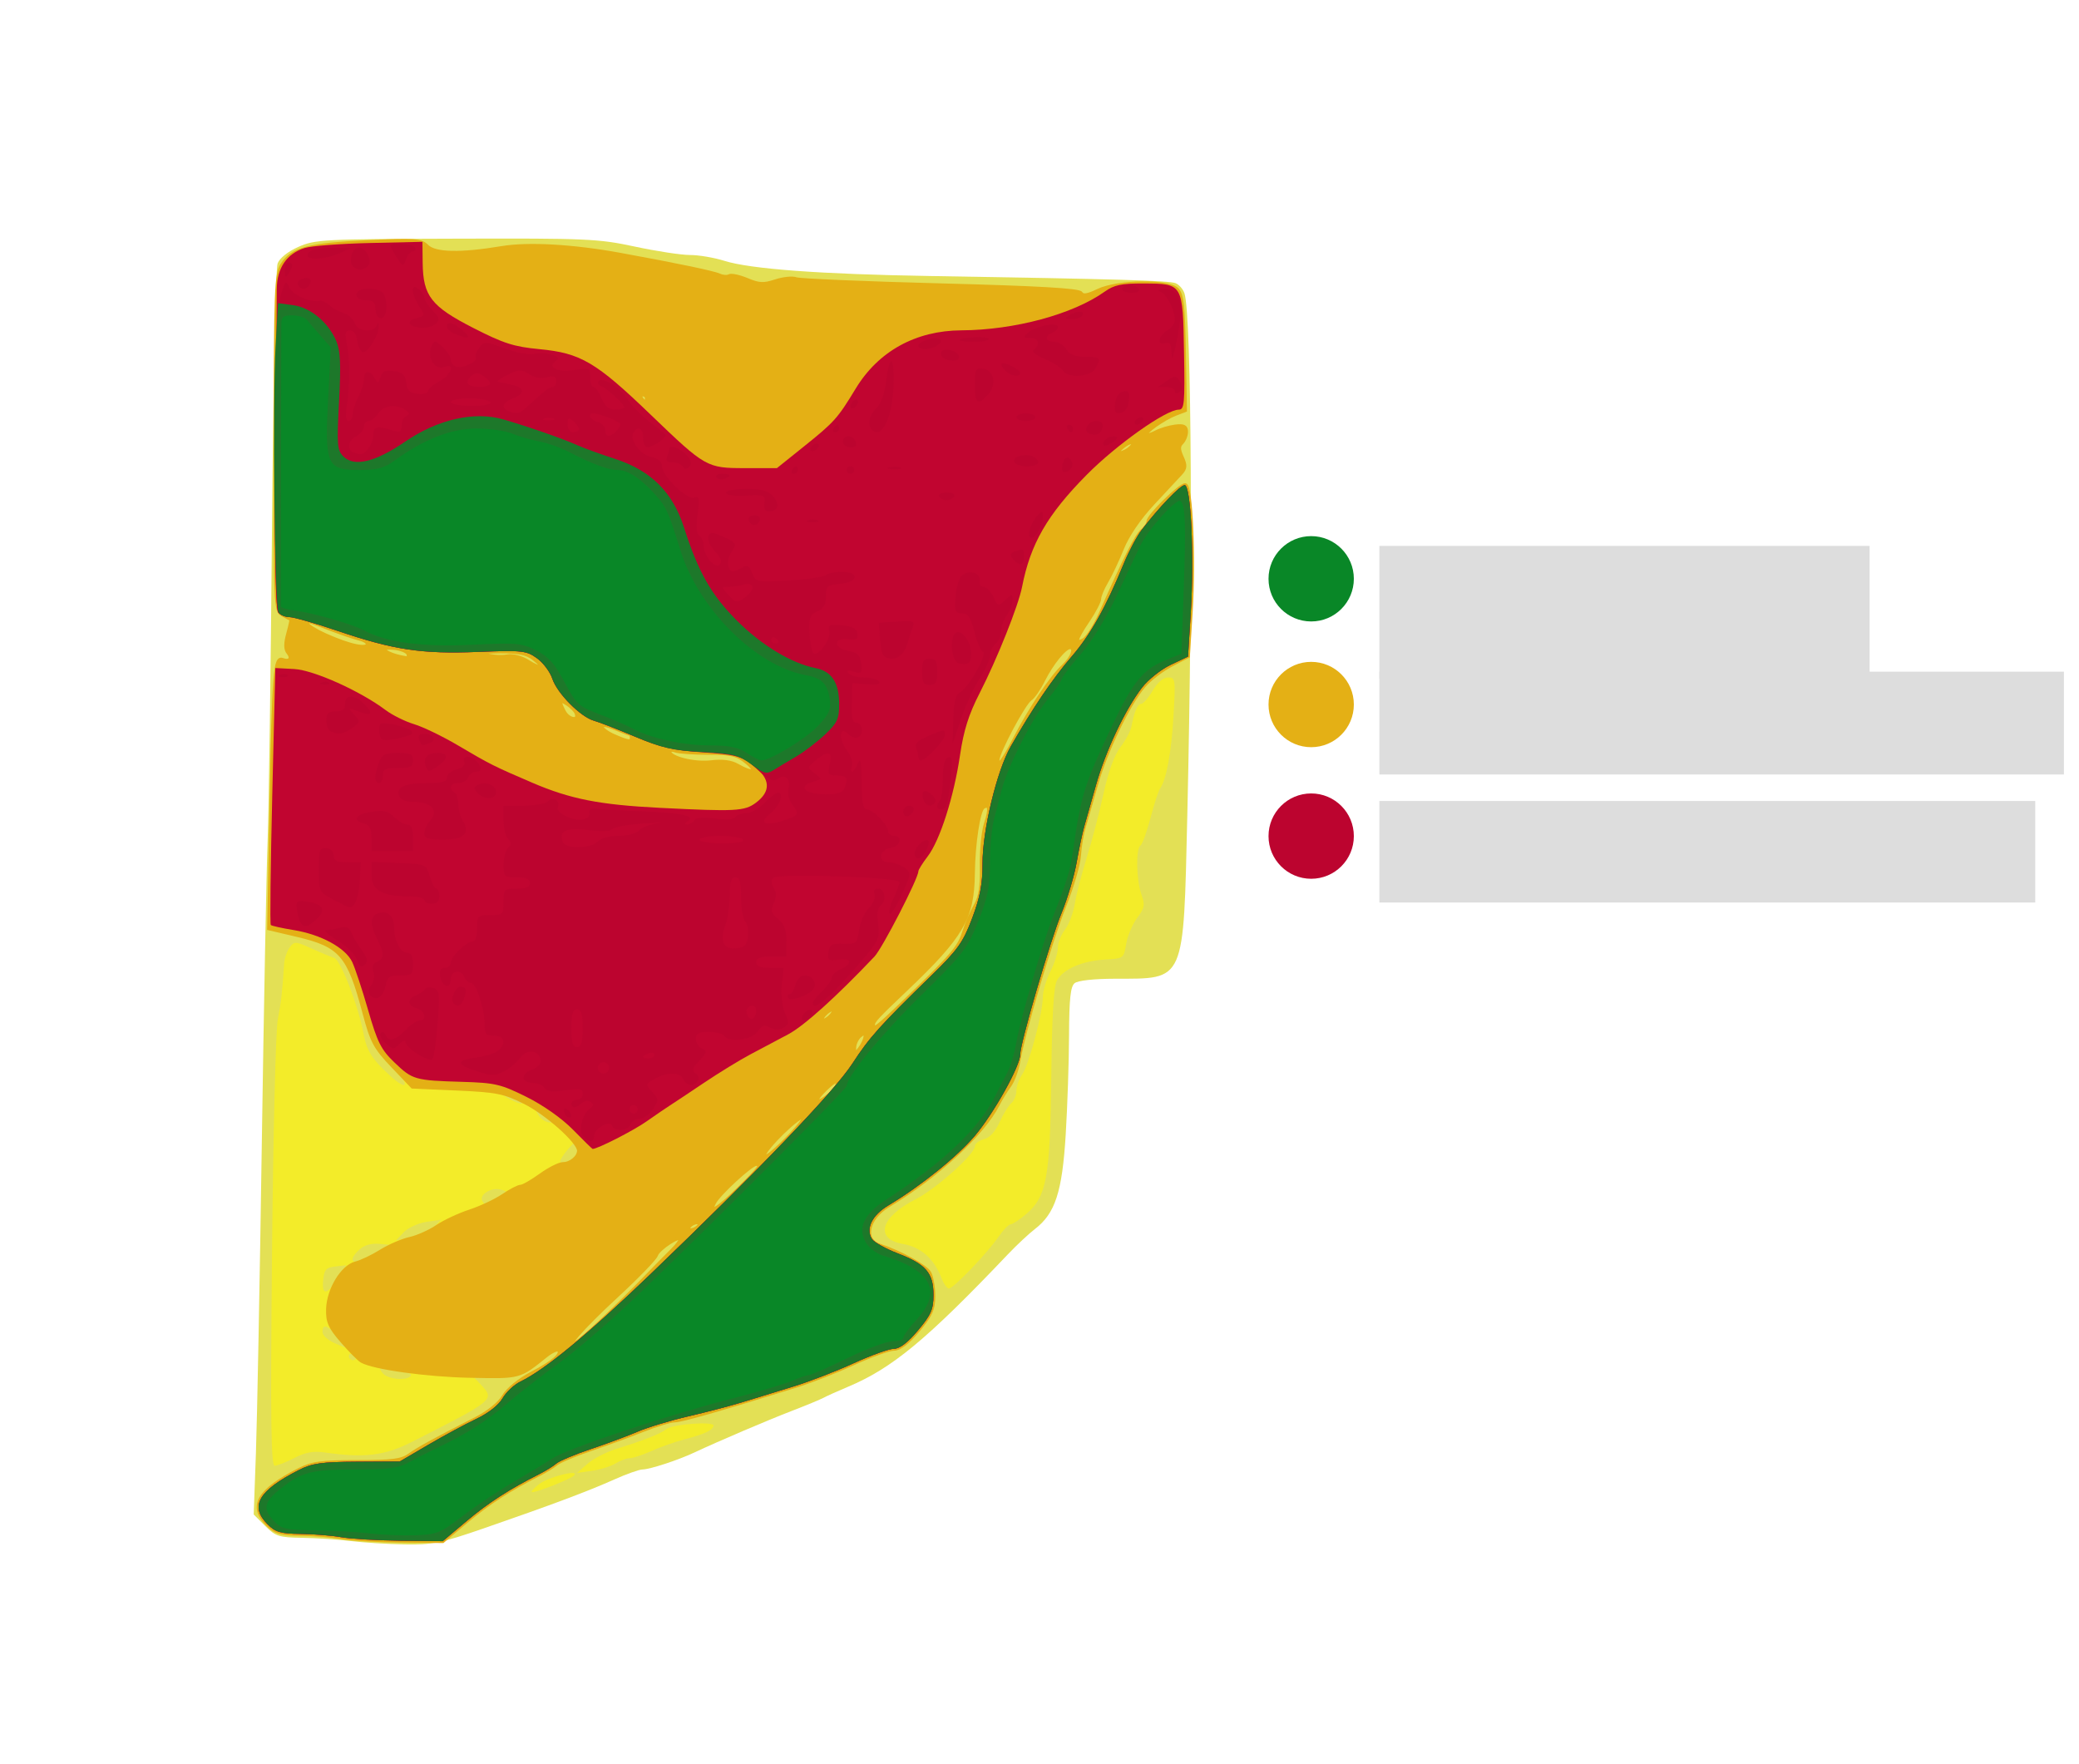 <?xml version="1.0" encoding="UTF-8" standalone="no"?>
<!-- Created with Inkscape (http://www.inkscape.org/) -->

<svg
   xmlns:dc="http://purl.org/dc/elements/1.1/"
   xmlns:cc="http://creativecommons.org/ns#"
   xmlns:rdf="http://www.w3.org/1999/02/22-rdf-syntax-ns#"
   xmlns:svg="http://www.w3.org/2000/svg"
   xmlns="http://www.w3.org/2000/svg"
   xmlns:sodipodi="http://sodipodi.sourceforge.net/DTD/sodipodi-0.dtd"
   xmlns:inkscape="http://www.inkscape.org/namespaces/inkscape"
   width="350mm"
   height="297mm"
   viewBox="0 0 350 297"
   version="1.1"
   id="svg1954"
   inkscape:version="0.92.3 (2405546, 2018-03-11)"
   sodipodi:docname="field-map-compaction.svg"
   inkscape:export-filename="C:\xampp\htdocs\SoilInfrographic-v4.0.4\img\field.png"
   inkscape:export-xdpi="96"
   inkscape:export-ydpi="96">
  <defs
     id="defs1948" />
  <sodipodi:namedview
     id="base"
     pagecolor="#ffffff"
     bordercolor="#666666"
     borderopacity="1.0"
     inkscape:pageopacity="0.0"
     inkscape:pageshadow="2"
     inkscape:zoom="0.49497475"
     inkscape:cx="78.747578"
     inkscape:cy="549.85938"
     inkscape:document-units="mm"
     inkscape:current-layer="layer1"
     showgrid="false"
     inkscape:window-width="1920"
     inkscape:window-height="1001"
     inkscape:window-x="-9"
     inkscape:window-y="-9"
     inkscape:window-maximized="1"
     inkscape:pagecheckerboard="true" />
  <g
     inkscape:label="Layer 1"
     inkscape:groupmode="layer"
     id="layer1">
    <g
       id="g2510"
       transform="matrix(1.084,0,0,1.084,-18.158,-10.071)">
      <path
         style="fill:#e3e055;stroke-width:0.586"
         d="m 71.226,248.597 c -1.933,-0.24 -5.314,-0.465 -7.513,-0.5 -3.633,-0.058 -4.161,-0.226 -5.78,-1.845 l -1.782,-1.782 0.344,-9.493 c 0.189,-5.221 0.601,-26.889 0.916,-48.151 0.315,-21.261 0.722,-42.494 0.906,-47.184 0.184,-4.69 0.487,-26.419 0.675,-48.287 0.188,-21.868 0.578,-40.383 0.868,-41.145 0.319,-0.84 1.598,-1.859 3.249,-2.589 2.578,-1.14 3.877,-1.208 24.456,-1.27 20.39,-0.062 22.109,0.015 27.801,1.236 3.337,0.716 7.183,1.302 8.546,1.302 1.364,0 3.773,0.41 5.355,0.91 3.998,1.266 14.995,2.077 31.868,2.352 29.07,0.474 37.216,0.712 38.196,1.117 0.551,0.228 1.171,0.945 1.377,1.593 1.116,3.516 1.328,42.831 0.437,81.006 -0.611,26.183 -0.262,25.391 -11.213,25.409 -3.311,0.006 -5.795,0.28 -6.296,0.697 -0.631,0.524 -0.835,2.45 -0.857,8.084 -0.016,4.068 -0.249,11.006 -0.518,15.418 -0.544,8.918 -1.629,12.245 -4.787,14.673 -0.944,0.726 -2.832,2.492 -4.195,3.925 -12.654,13.299 -17.975,17.7 -24.904,20.601 -1.518,0.635 -3.174,1.38 -3.68,1.654 -0.506,0.274 -2.746,1.202 -4.979,2.062 -3.823,1.473 -11.275,4.654 -15.187,6.483 -2.519,1.177 -6.867,2.599 -7.981,2.609 -0.524,0.005 -2.5,0.704 -4.393,1.553 -4.02,1.805 -9.898,4.006 -20.273,7.591 -6.663,2.303 -7.978,2.569 -12.3,2.492 -2.662,-0.047 -6.421,-0.282 -8.354,-0.522 z"
         id="path2524"
         inkscape:connector-curvature="0" />
      <path
         style="fill:#f3ec29;stroke-width:0.586"
         d="m 69.761,248.004 c -1.45,-0.258 -4.295,-0.489 -6.323,-0.512 -3.101,-0.036 -3.916,-0.272 -5.125,-1.481 -2.823,-2.823 -1.437,-5.24 4.835,-8.435 2.091,-1.065 3.474,-1.256 9.095,-1.256 5.377,0 6.899,-0.194 8.061,-1.025 1.415,-1.012 3.858,-2.349 10.298,-5.636 1.998,-1.02 3.726,-2.409 4.384,-3.526 0.643,-1.089 2.421,-2.54 4.347,-3.548 3.425,-1.792 4.825,-3.02 4.18,-3.665 -0.212,-0.212 -1.106,0.191 -1.987,0.896 -3.851,3.083 -4.391,3.303 -7.904,3.223 l -3.462,-0.08 1.296,1.379 c 2.168,2.307 2.123,2.345 -10.789,8.891 -4.182,2.12 -7.344,2.496 -13.542,1.609 -1.716,-0.246 -2.964,-0.014 -4.663,0.866 -1.276,0.661 -2.648,1.201 -3.049,1.201 -0.577,0 -0.663,-6.931 -0.415,-33.163 0.172,-18.24 0.577,-34.515 0.898,-36.168 0.532,-2.731 0.666,-3.909 0.979,-8.603 0.055,-0.824 0.442,-1.967 0.861,-2.539 0.726,-0.992 0.881,-0.986 3.368,0.141 1.434,0.65 3.026,1.306 3.537,1.459 1.002,0.299 3.754,7.404 4.579,11.821 0.494,2.643 1.328,3.953 4.156,6.526 2.884,2.624 3.041,1.309 0.204,-1.706 -2.515,-2.672 -3.068,-3.727 -4.223,-8.054 -2.432,-9.112 -3.666,-10.536 -10.527,-12.145 l -4.295,-1.008 0.367,-19.049 c 0.404,-20.956 0.571,-23.108 1.759,-22.652 1.098,0.421 1.598,-0.241 0.856,-1.135 -0.432,-0.52 -0.435,-1.412 -0.011,-2.95 0.335,-1.212 0.55,-2.218 0.478,-2.236 -0.072,-0.018 -0.658,-0.325 -1.302,-0.683 -1.145,-0.635 -1.171,-1.241 -1.142,-26.721 0.027,-23.963 0.114,-26.2 1.071,-27.66 1.583,-2.416 4,-3.061 13.079,-3.49 7.533,-0.356 8.421,-0.293 9.372,0.657 1.237,1.236 5.204,1.325 11.592,0.259 4.15,-0.693 11.089,-0.299 18.45,1.047 8.756,1.601 14.446,2.787 15.347,3.199 0.548,0.251 1.245,0.302 1.548,0.115 0.303,-0.187 1.554,0.078 2.779,0.59 1.865,0.779 2.582,0.813 4.412,0.21 1.201,-0.397 2.645,-0.544 3.208,-0.328 0.563,0.216 10.646,0.644 22.408,0.951 15.165,0.396 21.508,0.758 21.809,1.244 0.311,0.503 1.022,0.399 2.675,-0.394 3.014,-1.445 10.876,-1.567 12.253,-0.191 0.765,0.765 0.969,2.597 1.095,9.845 l 0.155,8.905 -1.456,0.554 c -1.869,0.711 -4.969,2.911 -4.609,3.272 0.152,0.152 0.85,-0.031 1.552,-0.406 0.702,-0.375 2.042,-0.78 2.979,-0.898 1.315,-0.166 1.703,0.019 1.703,0.811 0,0.565 -0.309,1.336 -0.687,1.713 -0.525,0.525 -0.52,1.053 0.022,2.243 0.582,1.277 0.552,1.726 -0.166,2.505 -0.481,0.522 -2.426,2.612 -4.322,4.645 -2.151,2.306 -3.954,4.95 -4.794,7.029 -0.741,1.833 -1.837,4.154 -2.436,5.158 -0.599,1.004 -1.093,2.191 -1.099,2.636 -0.006,0.445 -0.797,1.969 -1.757,3.387 -2.007,2.962 -2.204,3.859 -0.668,3.037 0.593,-0.317 1.814,-2.238 2.713,-4.267 3.827,-8.639 5.507,-11.979 6.394,-12.715 0.519,-0.431 0.943,-1.084 0.943,-1.452 0,-0.819 4.885,-5.63 5.717,-5.63 0.875,0 1.383,11.418 0.871,19.576 l -0.438,6.983 -2.636,1.376 c -1.45,0.757 -3.361,2.227 -4.248,3.267 -2.41,2.827 -5.899,10.071 -7.398,15.362 -0.73,2.577 -1.585,5.533 -1.9,6.569 -0.315,1.036 -0.645,3.012 -0.733,4.393 -0.088,1.38 -1.11,4.882 -2.271,7.781 -2.166,5.407 -6.405,19.73 -7.147,24.144 -0.228,1.36 -0.862,3.073 -1.407,3.807 -0.546,0.734 -1.356,2.055 -1.802,2.935 -2.285,4.514 -9.541,11.204 -16.99,15.664 -3.278,1.963 -4.022,5.366 -1.365,6.24 3.205,1.054 7.204,3.252 7.741,4.256 0.34,0.636 0.619,2.257 0.619,3.603 0,2.007 -0.431,2.961 -2.397,5.31 -1.597,1.907 -2.849,2.863 -3.749,2.863 -0.743,0 -3.552,1.007 -6.242,2.238 -2.69,1.231 -6.735,2.811 -8.99,3.51 -12.217,3.791 -17.777,5.38 -18.82,5.38 -0.641,0 -2.862,0.674 -4.936,1.498 -2.074,0.824 -5.749,2.167 -8.165,2.984 -2.416,0.817 -4.788,1.818 -5.271,2.223 -0.483,0.406 -1.669,1.135 -2.636,1.622 -4.621,2.325 -7.925,4.46 -11.308,7.307 l -3.694,3.109 -6.556,-0.073 c -3.606,-0.04 -7.742,-0.284 -9.192,-0.542 z m 10.792,-25.085 c 0.299,-0.484 -2.267,-1.243 -4.201,-1.243 -0.713,0 -0.741,0.164 -0.148,0.879 0.788,0.949 3.83,1.204 4.349,0.364 z M 72.104,220.247 c 0,-0.142 -0.264,-0.421 -0.586,-0.62 -0.322,-0.199 -0.586,-0.083 -0.586,0.258 0,0.341 0.264,0.62 0.586,0.62 0.322,0 0.586,-0.116 0.586,-0.258 z m -2.636,-3.256 c -1.876,-1.958 -2.636,-2.203 -2.636,-0.85 0,0.499 0.857,1.279 1.904,1.734 2.616,1.137 2.64,1.107 0.732,-0.884 z m 41.088,-2.948 c 1.885,-1.782 4.745,-4.602 6.355,-6.266 1.611,-1.664 3.522,-3.608 4.246,-4.32 0.725,-0.712 1.318,-1.504 1.318,-1.76 0,-0.8 -3.501,1.478 -3.828,2.492 -0.171,0.529 -2.944,3.392 -6.163,6.362 -5.464,5.042 -8.434,8.49 -6.227,7.231 0.479,-0.274 2.413,-1.956 4.298,-3.738 z m -42.75,-2.47 c -0.162,-0.403 -0.295,-0.073 -0.295,0.732 0,0.805 0.133,1.135 0.295,0.732 0.162,-0.403 0.162,-1.062 0,-1.464 z m 1.487,-3.865 1.229,-1.941 -1.698,0.194 c -1.452,0.166 -1.726,0.479 -1.886,2.16 -0.232,2.425 0.657,2.269 2.356,-0.413 z m 6.145,-3.75 2.23,-1.318 -1.958,-0.188 c -1.249,-0.12 -2.363,0.178 -3.075,0.823 -2.486,2.25 -0.619,2.705 2.803,0.683 z m 8.638,-4.007 1.206,-1.262 -2.308,0.346 c -1.269,0.19 -2.851,0.914 -3.514,1.608 l -1.206,1.262 2.308,-0.346 c 1.269,-0.19 2.851,-0.914 3.514,-1.608 z m 41.328,-0.577 c 0,-0.278 -0.395,-0.353 -0.879,-0.168 -0.483,0.185 -0.879,0.564 -0.879,0.842 0,0.278 0.395,0.353 0.879,0.168 0.483,-0.185 0.879,-0.564 0.879,-0.842 z m 6.111,-5.507 c 3.334,-3.281 3.71,-3.82 2.661,-3.82 -0.769,0 -5.743,4.574 -6.489,5.967 -1.071,2 0.519,1.109 3.827,-2.147 z m -37.226,1.526 c 1.37,-1.054 1.373,-1.076 0.174,-1.389 -1.461,-0.382 -3.379,0.862 -2.792,1.811 0.56,0.906 0.979,0.839 2.619,-0.422 z m 11.669,-6.049 c 0.717,-0.717 0.983,-2.811 0.357,-2.811 -0.45,0 -2.538,2.505 -2.564,3.075 -0.03,0.689 1.428,0.514 2.206,-0.264 z m 35.71,-6.657 c -0.554,-0.554 -6.307,5.023 -6.307,6.115 0,0.58 1.276,-0.337 3.34,-2.402 1.837,-1.837 3.172,-3.508 2.967,-3.714 z m -39.055,0.101 c -0.372,-0.448 -1.179,-0.947 -1.794,-1.107 -0.967,-0.253 -1.024,-0.143 -0.426,0.815 0.38,0.609 1.188,1.107 1.794,1.107 0.875,0 0.963,-0.168 0.426,-0.815 z m -5.06,-2.633 c -0.306,-0.286 -1.215,-0.692 -2.021,-0.903 l -1.464,-0.383 1.464,0.882 c 1.632,0.983 2.915,1.24 2.021,0.404 z m 49.162,-2.151 c 0.178,-0.464 0.151,-0.843 -0.059,-0.843 -0.578,0 -3.094,2.475 -3.094,3.044 0,0.727 2.773,-1.208 3.154,-2.201 z m 4.442,-7.797 c 0.015,-0.648 -0.151,-0.663 -0.86,-0.075 -0.483,0.401 -0.879,1.274 -0.879,1.941 0,1.191 0.015,1.192 0.86,0.075 0.473,-0.625 0.868,-1.499 0.879,-1.941 z m 6.018,-5.341 c 7.585,-7.307 8.517,-8.391 9.298,-10.805 0.423,-1.308 1.232,-3.179 1.798,-4.157 0.759,-1.311 1.007,-2.926 0.946,-6.15 -0.046,-2.405 0.251,-5.378 0.66,-6.608 0.747,-2.244 0.593,-3.153 -0.428,-2.522 -0.738,0.456 -1.538,5.652 -1.59,10.322 -0.076,6.906 -1.677,9.66 -10.477,18.032 -4.416,4.201 -5.036,4.869 -5.036,5.423 0,0.997 0.513,0.621 4.828,-3.536 z m -11.271,2.045 c 0.407,-0.49 0.47,-0.879 0.143,-0.879 -0.322,0 -0.914,0.395 -1.315,0.879 -0.407,0.49 -0.47,0.879 -0.143,0.879 0.322,0 0.914,-0.395 1.315,-0.879 z m 24.402,-35.582 c -0.162,-0.403 -0.295,-0.073 -0.295,0.732 0,0.805 0.133,1.135 0.295,0.732 0.162,-0.403 0.162,-1.062 0,-1.464 z m -37.581,-3.679 c -1.503,-1.232 -2.365,-1.441 -5.956,-1.443 -2.309,-0.002 -4.615,-0.163 -5.125,-0.358 -0.51,-0.196 -0.926,-0.117 -0.926,0.175 0,0.977 3.875,1.946 6.491,1.623 1.708,-0.211 3.086,-0.032 4.052,0.526 2.42,1.397 3.386,1.053 1.464,-0.522 z m 41.72,-3.789 c 2.308,-4.477 5.599,-9.397 7.416,-11.084 1.477,-1.372 2.039,-2.973 1.045,-2.973 -0.806,0 -2.825,2.489 -4.132,5.094 -0.678,1.352 -1.586,2.67 -2.017,2.929 -0.955,0.574 -5.082,8.29 -5.082,9.501 0,1.3 0.882,0.196 2.77,-3.466 z m -59.584,0 c 0,-0.322 -0.1,-0.586 -0.221,-0.586 -0.122,0 -1.176,-0.399 -2.343,-0.886 -1.33,-0.556 -2.122,-0.655 -2.122,-0.265 0,0.342 0.857,0.994 1.904,1.449 2.304,1.001 2.782,1.051 2.782,0.288 z m -8.58,-3.823 c -0.344,-0.896 -2.548,-2.386 -2.548,-1.723 0,0.194 0.273,0.862 0.606,1.485 0.724,1.353 2.451,1.564 1.942,0.238 z m -6.657,-8.504 c -1.105,-0.849 -2.374,-1.109 -5.263,-1.081 -3.084,0.03 -3.487,0.133 -2.119,0.543 0.928,0.278 2.378,0.377 3.221,0.221 0.927,-0.172 2.228,0.156 3.291,0.829 2.189,1.387 2.841,1.003 0.87,-0.511 z M 80.162,110.83 c -0.132,-0.403 -1.143,-0.817 -2.245,-0.92 -2.944,-0.276 -1.151,1.146 1.997,1.585 0.268,0.037 0.38,-0.262 0.248,-0.664 z m -6.3,-1.542 c 0,-0.285 -0.593,-0.654 -1.318,-0.82 -0.725,-0.166 -2.764,-0.856 -4.531,-1.533 -3.697,-1.415 -3.523,-1.378 -3.523,-0.744 0,0.267 1.252,1.047 2.782,1.733 3.844,1.724 6.589,2.292 6.589,1.364 z M 192.762,78.151 c 0,-0.316 -0.523,-0.244 -1.171,0.162 -0.644,0.402 -1.171,0.941 -1.171,1.197 0,0.256 0.527,0.183 1.171,-0.162 0.644,-0.345 1.171,-0.883 1.171,-1.197 z m -75.557,-7.003 c 0,-0.322 -0.279,-0.586 -0.62,-0.586 -0.341,0 -0.457,0.264 -0.258,0.586 0.199,0.322 0.478,0.586 0.62,0.586 0.142,0 0.258,-0.264 0.258,-0.586 z m -16.781,168.651 c 1.473,-1.159 6.437,-2.416 5.479,-1.387 -0.503,0.54 -5.644,2.593 -6.495,2.594 -0.285,2.6e-4 0.172,-0.543 1.016,-1.206 z m 7.566,-3.193 c 0.891,-0.78 2.868,-1.809 4.393,-2.287 4.516,-1.416 6.979,-2.386 7.83,-3.084 0.988,-0.81 7.609,-1.279 7.356,-0.521 -0.247,0.738 -1.382,1.264 -4.505,2.089 -1.45,0.383 -3.763,1.199 -5.141,1.814 -1.378,0.615 -2.903,1.118 -3.388,1.118 -0.486,0 -1.467,0.364 -2.181,0.808 -0.713,0.445 -2.352,0.959 -3.64,1.144 l -2.343,0.336 z m 54.984,-28.839 c -1.152,-3.005 -3.202,-4.826 -5.966,-5.298 -4.476,-0.764 -3.544,-4.157 1.898,-6.914 3.184,-1.614 9.256,-7.041 9.256,-8.273 0,-0.399 0.628,-0.882 1.396,-1.075 0.888,-0.223 1.773,-1.187 2.433,-2.65 0.57,-1.265 1.392,-2.594 1.825,-2.954 0.433,-0.36 0.788,-1.222 0.788,-1.916 0,-0.694 0.404,-1.839 0.897,-2.543 1.053,-1.503 3.203,-9.546 3.203,-11.982 0,-0.928 0.527,-2.72 1.171,-3.983 0.644,-1.263 1.171,-2.93 1.171,-3.705 0,-0.775 0.493,-2.037 1.097,-2.805 0.603,-0.768 1.292,-2.583 1.531,-4.033 0.239,-1.45 1.075,-4.681 1.859,-7.18 0.784,-2.499 1.949,-6.943 2.588,-9.875 0.747,-3.421 1.689,-6.019 2.63,-7.253 0.807,-1.058 1.578,-2.5 1.714,-3.204 0.457,-2.373 0.957,-3.53 1.527,-3.53 0.311,0 1.11,-0.923 1.776,-2.05 0.748,-1.268 1.661,-2.05 2.394,-2.05 1.134,0 1.169,0.255 0.838,6.004 -0.325,5.644 -1.126,9.939 -2.102,11.275 -0.235,0.322 -0.897,2.368 -1.47,4.546 -0.573,2.178 -1.276,4.105 -1.561,4.281 -0.74,0.458 -0.642,5.393 0.152,7.587 0.587,1.624 0.504,2.079 -0.673,3.671 -0.739,0.999 -1.505,2.819 -1.703,4.045 -0.356,2.204 -0.39,2.229 -3.281,2.396 -3.526,0.203 -6.452,1.47 -7.448,3.223 -0.519,0.913 -0.782,5.347 -0.893,15.058 -0.178,15.573 -0.712,18.501 -3.862,21.208 -1.016,0.873 -2.11,1.599 -2.432,1.615 -0.322,0.015 -1.169,0.883 -1.882,1.927 -1.707,2.501 -7.022,8.05 -7.712,8.05 -0.298,0 -0.819,-0.725 -1.159,-1.611 z"
         id="path2522"
         inkscape:connector-curvature="0" />
      <path
         style="fill:#e4b015;stroke-width:0.586;stroke:#e4b015;stroke-opacity:1"
         d="m 69.761,248.004 c -1.45,-0.258 -4.295,-0.489 -6.323,-0.512 -3.101,-0.036 -3.916,-0.272 -5.125,-1.481 -2.823,-2.823 -1.437,-5.24 4.835,-8.435 2.091,-1.065 3.474,-1.256 9.095,-1.256 5.377,0 6.899,-0.194 8.061,-1.025 1.415,-1.012 3.858,-2.349 10.298,-5.636 1.998,-1.02 3.726,-2.409 4.384,-3.526 0.643,-1.089 2.421,-2.54 4.347,-3.548 3.425,-1.792 4.825,-3.02 4.18,-3.665 -0.212,-0.212 -1.106,0.191 -1.987,0.896 -4.201,3.363 -3.956,3.298 -11.797,3.139 -6.701,-0.136 -14.942,-1.278 -16.792,-2.328 -0.401,-0.228 -1.763,-1.6 -3.025,-3.05 -1.908,-2.191 -2.283,-3.035 -2.224,-5.004 0.091,-3.032 2.254,-6.588 4.318,-7.098 0.859,-0.212 2.612,-1.044 3.894,-1.849 1.282,-0.805 3.31,-1.683 4.507,-1.952 1.196,-0.269 3.097,-1.114 4.224,-1.879 1.127,-0.765 3.424,-1.84 5.105,-2.39 1.681,-0.55 3.998,-1.639 5.149,-2.421 1.151,-0.782 2.387,-1.422 2.747,-1.422 0.36,0 1.746,-0.791 3.08,-1.757 1.334,-0.966 2.902,-1.757 3.485,-1.757 1.194,0 2.465,-1.068 2.465,-2.072 0,-1.373 -4.965,-5.814 -8.422,-7.534 -3.21,-1.596 -4.31,-1.815 -10.504,-2.092 l -6.919,-0.309 -3.071,-3.221 c -2.724,-2.858 -3.22,-3.783 -4.394,-8.2 -2.421,-9.107 -3.659,-10.535 -10.522,-12.145 l -4.295,-1.008 0.367,-19.049 c 0.404,-20.956 0.571,-23.108 1.759,-22.652 1.098,0.421 1.598,-0.241 0.856,-1.135 -0.432,-0.52 -0.435,-1.412 -0.011,-2.95 0.335,-1.212 0.55,-2.218 0.478,-2.236 -0.072,-0.018 -0.658,-0.325 -1.302,-0.683 -1.145,-0.635 -1.171,-1.241 -1.142,-26.721 0.027,-23.963 0.114,-26.2 1.071,-27.66 1.583,-2.416 4,-3.061 13.079,-3.49 7.533,-0.356 8.421,-0.293 9.372,0.657 1.237,1.236 5.204,1.325 11.592,0.259 4.15,-0.693 11.089,-0.299 18.45,1.047 8.756,1.601 14.446,2.787 15.347,3.199 0.548,0.251 1.245,0.302 1.548,0.115 0.303,-0.187 1.554,0.078 2.779,0.59 1.865,0.779 2.582,0.813 4.412,0.21 1.201,-0.397 2.645,-0.544 3.208,-0.328 0.563,0.216 10.646,0.644 22.408,0.951 15.165,0.396 21.508,0.758 21.809,1.244 0.311,0.503 1.022,0.399 2.675,-0.394 3.014,-1.445 10.876,-1.567 12.253,-0.191 0.765,0.765 0.969,2.597 1.095,9.845 l 0.155,8.905 -1.456,0.554 c -1.869,0.711 -4.969,2.911 -4.609,3.272 0.152,0.152 0.85,-0.031 1.552,-0.406 0.702,-0.375 2.042,-0.78 2.979,-0.898 1.315,-0.166 1.703,0.019 1.703,0.811 0,0.565 -0.309,1.336 -0.687,1.713 -0.525,0.525 -0.52,1.053 0.022,2.243 0.582,1.277 0.552,1.726 -0.166,2.505 -0.481,0.522 -2.426,2.612 -4.322,4.645 -2.151,2.306 -3.954,4.95 -4.794,7.029 -0.741,1.833 -1.837,4.154 -2.436,5.158 -0.599,1.004 -1.093,2.191 -1.099,2.636 -0.006,0.445 -0.797,1.969 -1.757,3.387 -2.007,2.962 -2.204,3.859 -0.668,3.037 0.593,-0.317 1.814,-2.238 2.713,-4.267 3.827,-8.639 5.507,-11.979 6.394,-12.715 0.519,-0.431 0.943,-1.084 0.943,-1.452 0,-0.819 4.885,-5.63 5.717,-5.63 0.875,0 1.383,11.418 0.871,19.576 l -0.438,6.983 -2.636,1.376 c -1.45,0.757 -3.361,2.227 -4.248,3.267 -2.41,2.827 -5.899,10.071 -7.398,15.362 -0.73,2.577 -1.585,5.533 -1.9,6.569 -0.315,1.036 -0.645,3.012 -0.733,4.393 -0.088,1.38 -1.11,4.882 -2.271,7.781 -2.166,5.407 -6.405,19.73 -7.147,24.144 -0.228,1.36 -0.862,3.073 -1.407,3.807 -0.546,0.734 -1.356,2.055 -1.802,2.935 -2.285,4.514 -9.541,11.204 -16.99,15.664 -3.278,1.963 -4.022,5.366 -1.365,6.24 3.205,1.054 7.204,3.252 7.741,4.256 0.34,0.636 0.619,2.257 0.619,3.603 0,2.007 -0.431,2.961 -2.397,5.31 -1.597,1.907 -2.849,2.863 -3.749,2.863 -0.743,0 -3.552,1.007 -6.242,2.238 -2.69,1.231 -6.735,2.811 -8.99,3.51 -12.217,3.791 -17.777,5.38 -18.82,5.38 -0.641,0 -2.862,0.674 -4.936,1.498 -2.074,0.824 -5.749,2.167 -8.165,2.984 -2.416,0.817 -4.788,1.818 -5.271,2.223 -0.483,0.406 -1.669,1.135 -2.636,1.622 -4.621,2.325 -7.925,4.46 -11.308,7.307 l -3.694,3.109 -6.556,-0.073 c -3.606,-0.04 -7.742,-0.284 -9.192,-0.542 z m 40.795,-33.961 c 1.885,-1.782 4.745,-4.602 6.355,-6.266 1.611,-1.664 3.522,-3.608 4.246,-4.32 0.725,-0.712 1.318,-1.504 1.318,-1.76 0,-0.8 -3.501,1.478 -3.828,2.492 -0.171,0.529 -2.944,3.392 -6.163,6.362 -5.464,5.042 -8.434,8.49 -6.227,7.231 0.479,-0.274 2.413,-1.956 4.298,-3.738 z m 14.848,-14.668 c 0,-0.278 -0.395,-0.353 -0.879,-0.168 -0.483,0.185 -0.879,0.564 -0.879,0.842 0,0.278 0.395,0.353 0.879,0.168 0.483,-0.185 0.879,-0.564 0.879,-0.842 z m 6.111,-5.507 c 3.334,-3.281 3.71,-3.82 2.661,-3.82 -0.769,0 -5.743,4.574 -6.489,5.967 -1.071,2 0.519,1.109 3.827,-2.147 z m 10.153,-11.18 c -0.554,-0.554 -6.307,5.023 -6.307,6.115 0,0.58 1.276,-0.337 3.34,-2.402 1.837,-1.837 3.172,-3.508 2.967,-3.714 z m 5.047,-4.683 c 0.178,-0.464 0.151,-0.843 -0.059,-0.843 -0.578,0 -3.094,2.475 -3.094,3.044 0,0.727 2.773,-1.208 3.154,-2.201 z m 4.442,-7.797 c 0.015,-0.648 -0.151,-0.663 -0.86,-0.075 -0.483,0.401 -0.879,1.274 -0.879,1.941 0,1.191 0.015,1.192 0.86,0.075 0.473,-0.625 0.868,-1.499 0.879,-1.941 z m 6.018,-5.341 c 7.585,-7.307 8.517,-8.391 9.298,-10.805 0.423,-1.308 1.232,-3.179 1.798,-4.157 0.759,-1.311 1.007,-2.926 0.946,-6.15 -0.046,-2.405 0.251,-5.378 0.66,-6.608 0.747,-2.244 0.593,-3.153 -0.428,-2.522 -0.738,0.456 -1.538,5.652 -1.59,10.322 -0.076,6.906 -1.677,9.66 -10.477,18.032 -4.416,4.201 -5.036,4.869 -5.036,5.423 0,0.997 0.513,0.621 4.828,-3.536 z m -11.271,2.045 c 0.407,-0.49 0.47,-0.879 0.143,-0.879 -0.322,0 -0.914,0.395 -1.315,0.879 -0.407,0.49 -0.47,0.879 -0.143,0.879 0.322,0 0.914,-0.395 1.315,-0.879 z m 24.402,-35.582 c -0.162,-0.403 -0.295,-0.073 -0.295,0.732 0,0.805 0.133,1.135 0.295,0.732 0.162,-0.403 0.162,-1.062 0,-1.464 z m -37.581,-3.679 c -1.503,-1.232 -2.365,-1.441 -5.956,-1.443 -2.309,-0.002 -4.615,-0.163 -5.125,-0.358 -0.51,-0.196 -0.926,-0.117 -0.926,0.175 0,0.977 3.875,1.946 6.491,1.623 1.708,-0.211 3.086,-0.032 4.052,0.526 2.42,1.397 3.386,1.053 1.464,-0.522 z m 41.72,-3.789 c 2.308,-4.477 5.599,-9.397 7.416,-11.084 1.477,-1.372 2.039,-2.973 1.045,-2.973 -0.806,0 -2.825,2.489 -4.132,5.094 -0.678,1.352 -1.586,2.67 -2.017,2.929 -0.955,0.574 -5.082,8.29 -5.082,9.501 0,1.3 0.882,0.196 2.77,-3.466 z m -59.584,0 c 0,-0.322 -0.1,-0.586 -0.221,-0.586 -0.122,0 -1.176,-0.399 -2.343,-0.886 -1.33,-0.556 -2.122,-0.655 -2.122,-0.265 0,0.342 0.857,0.994 1.904,1.449 2.304,1.001 2.782,1.051 2.782,0.288 z m -8.58,-3.823 c -0.344,-0.896 -2.548,-2.386 -2.548,-1.723 0,0.194 0.273,0.862 0.606,1.485 0.724,1.353 2.451,1.564 1.942,0.238 z m -6.657,-8.504 c -1.105,-0.849 -2.374,-1.109 -5.263,-1.081 -3.084,0.03 -3.487,0.133 -2.119,0.543 0.928,0.278 2.378,0.377 3.221,0.221 0.927,-0.172 2.228,0.156 3.291,0.829 2.189,1.387 2.841,1.003 0.87,-0.511 z M 80.162,110.83 c -0.132,-0.403 -1.143,-0.817 -2.245,-0.92 -2.944,-0.276 -1.151,1.146 1.997,1.585 0.268,0.037 0.38,-0.262 0.248,-0.664 z m -6.3,-1.542 c 0,-0.285 -0.593,-0.654 -1.318,-0.82 -0.725,-0.166 -2.764,-0.856 -4.531,-1.533 -3.697,-1.415 -3.523,-1.378 -3.523,-0.744 0,0.267 1.252,1.047 2.782,1.733 3.844,1.724 6.589,2.292 6.589,1.364 z M 192.762,78.151 c 0,-0.316 -0.523,-0.244 -1.171,0.162 -0.644,0.402 -1.171,0.941 -1.171,1.197 0,0.256 0.527,0.183 1.171,-0.162 0.644,-0.345 1.171,-0.883 1.171,-1.197 z m -75.557,-7.003 c 0,-0.322 -0.279,-0.586 -0.62,-0.586 -0.341,0 -0.457,0.264 -0.258,0.586 0.199,0.322 0.478,0.586 0.62,0.586 0.142,0 0.258,-0.264 0.258,-0.586 z"
         id="path2520"
         inkscape:connector-curvature="0" />
      <path
         style="fill:#c10530;stroke-width:0.586"
         d="m 69.761,248.004 c -1.45,-0.258 -4.295,-0.489 -6.323,-0.512 -3.101,-0.036 -3.916,-0.272 -5.125,-1.481 -2.823,-2.823 -1.437,-5.24 4.835,-8.435 2.071,-1.055 3.525,-1.262 9.079,-1.295 l 6.613,-0.039 4.393,-2.574 c 2.416,-1.415 5.782,-3.231 7.48,-4.034 1.869,-0.885 3.48,-2.146 4.084,-3.199 0.549,-0.956 1.795,-2.124 2.77,-2.597 3.85,-1.865 10.431,-7.298 20.183,-16.664 16.826,-16.158 28.562,-28.394 31.361,-32.695 2.684,-4.124 4.234,-5.851 12.399,-13.811 3.98,-3.881 4.82,-5.067 6.222,-8.786 1.222,-3.242 1.618,-5.323 1.611,-8.461 -0.013,-5.179 2.208,-14.414 4.381,-18.215 3.403,-5.953 6.521,-10.558 9.437,-13.938 2.952,-3.42 5.3,-7.607 8.137,-14.505 0.764,-1.857 1.998,-4.179 2.744,-5.16 2.599,-3.419 6.017,-6.986 6.695,-6.986 0.965,0 1.498,10.927 0.956,19.615 l -0.438,7.022 -2.696,1.278 c -1.483,0.703 -3.479,2.288 -4.436,3.521 -2.585,3.333 -5.659,9.832 -7.154,15.129 -0.728,2.577 -1.551,5.476 -1.83,6.443 -0.279,0.966 -0.808,3.47 -1.176,5.564 -0.368,2.094 -1.427,5.652 -2.354,7.907 -1.757,4.274 -6.418,20.217 -6.418,21.953 0,1.791 -4.095,9.135 -7.029,12.605 -2.764,3.268 -8.386,7.796 -13.437,10.821 -2.539,1.52 -3.565,3.615 -2.554,5.217 0.319,0.506 2.137,1.518 4.04,2.249 4.346,1.669 5.509,3.029 5.509,6.444 0,2.228 -0.371,3.079 -2.397,5.499 -1.597,1.907 -2.849,2.863 -3.749,2.863 -0.743,0 -3.552,1.007 -6.242,2.238 -2.69,1.231 -6.867,2.848 -9.283,3.592 -2.416,0.745 -5.974,1.839 -7.907,2.432 -1.933,0.593 -5.76,1.596 -8.506,2.228 -2.745,0.633 -6.268,1.698 -7.829,2.366 -1.561,0.669 -4.849,1.891 -7.309,2.716 -2.459,0.825 -4.867,1.837 -5.35,2.249 -0.483,0.412 -1.669,1.147 -2.636,1.633 -4.621,2.325 -7.925,4.46 -11.308,7.307 l -3.694,3.109 -6.556,-0.073 c -3.606,-0.04 -7.742,-0.284 -9.192,-0.542 z M 105.761,184.743 c -1.753,-1.787 -4.636,-3.82 -7.266,-5.125 -3.976,-1.973 -4.852,-2.177 -9.957,-2.328 -7.365,-0.217 -7.73,-0.322 -10.539,-3.021 -2.071,-1.99 -2.635,-3.112 -4.073,-8.108 -0.918,-3.189 -2.034,-6.561 -2.481,-7.493 -1.049,-2.188 -4.837,-4.256 -9.051,-4.942 -1.834,-0.299 -3.449,-0.657 -3.589,-0.796 -0.139,-0.139 -0.038,-9.175 0.226,-20.078 l 0.48,-19.825 2.929,0.157 c 3.027,0.162 10.255,3.407 14.2,6.375 1.045,0.786 3.037,1.771 4.428,2.19 1.391,0.418 4.489,1.92 6.886,3.337 4.865,2.877 5.537,3.213 11.471,5.757 5.915,2.535 10.431,3.423 19.83,3.897 11.73,0.592 13.125,0.519 14.873,-0.78 2.403,-1.786 2.285,-3.745 -0.347,-5.757 -1.981,-1.514 -2.85,-1.743 -7.883,-2.083 -4.611,-0.311 -6.56,-0.763 -10.543,-2.442 -2.687,-1.133 -5.545,-2.242 -6.35,-2.465 -2.08,-0.577 -5.724,-4.251 -6.476,-6.529 -0.35,-1.062 -1.432,-2.496 -2.404,-3.189 -1.645,-1.171 -2.281,-1.238 -9.183,-0.968 -8.738,0.342 -13.044,-0.307 -21.84,-3.294 -3.423,-1.163 -6.752,-2.114 -7.396,-2.114 -0.645,0 -1.434,-0.329 -1.753,-0.732 -0.37,-0.465 -0.517,-9.269 -0.406,-24.161 0.097,-12.886 0.183,-24.631 0.193,-26.101 0.021,-3.206 1.566,-5.468 4.321,-6.324 1.042,-0.324 5.584,-0.672 10.094,-0.775 l 8.2,-0.186 0.04,3.278 c 0.063,5.14 1.324,6.758 7.873,10.104 4.7,2.401 6.281,2.908 10.244,3.285 6.435,0.611 8.787,1.997 17.326,10.21 8.45,8.127 8.694,8.266 14.55,8.266 h 5.024 l 4.1,-3.289 c 4.839,-3.882 5.305,-4.401 8.134,-9.062 3.525,-5.807 9.337,-9.009 16.424,-9.047 8.233,-0.044 17.305,-2.49 22.221,-5.991 1.496,-1.065 2.604,-1.299 6.083,-1.282 6.104,0.029 6.076,-0.02 6.263,10.733 0.138,7.905 0.051,8.858 -0.812,8.858 -1.994,0 -9.672,5.434 -14.322,10.136 -6.104,6.173 -8.718,10.71 -10.02,17.393 -0.566,2.906 -3.887,11.219 -6.579,16.47 -1.709,3.333 -2.483,5.78 -3.057,9.664 -0.956,6.468 -3.108,13.203 -5.019,15.708 -0.799,1.047 -1.452,2.095 -1.452,2.327 0,1.092 -5.584,11.935 -6.813,13.231 -5.969,6.289 -10.915,10.746 -13.394,12.072 -1.611,0.862 -4.246,2.26 -5.857,3.107 -1.611,0.847 -4.883,2.852 -7.271,4.456 -2.388,1.603 -4.761,3.179 -5.271,3.501 -0.511,0.322 -2.138,1.433 -3.616,2.469 -2.076,1.455 -7.588,4.266 -8.366,4.266 -0.066,0 -1.428,-1.333 -3.026,-2.962 z"
         id="path2518"
         inkscape:connector-curvature="0" />
      <path
         style="fill:#bc042f;stroke-width:0.586"
         d="m 69.761,248.004 c -1.45,-0.258 -4.295,-0.489 -6.323,-0.512 -3.101,-0.036 -3.916,-0.272 -5.125,-1.481 -2.823,-2.823 -1.437,-5.24 4.835,-8.435 2.071,-1.055 3.525,-1.262 9.079,-1.295 l 6.613,-0.039 4.393,-2.574 c 2.416,-1.415 5.782,-3.231 7.48,-4.034 1.869,-0.885 3.48,-2.146 4.084,-3.199 0.549,-0.956 1.795,-2.124 2.77,-2.597 3.85,-1.865 10.431,-7.298 20.183,-16.664 16.826,-16.158 28.562,-28.394 31.361,-32.695 2.684,-4.124 4.234,-5.851 12.399,-13.811 3.98,-3.881 4.82,-5.067 6.222,-8.786 1.222,-3.242 1.618,-5.323 1.611,-8.461 -0.013,-5.179 2.208,-14.414 4.381,-18.215 3.403,-5.953 6.521,-10.558 9.437,-13.938 2.952,-3.42 5.3,-7.607 8.137,-14.505 0.764,-1.857 1.998,-4.179 2.744,-5.16 2.599,-3.419 6.017,-6.986 6.695,-6.986 0.965,0 1.498,10.927 0.956,19.615 l -0.438,7.022 -2.696,1.278 c -1.483,0.703 -3.479,2.288 -4.436,3.521 -2.585,3.333 -5.659,9.832 -7.154,15.129 -0.728,2.577 -1.551,5.476 -1.83,6.443 -0.279,0.966 -0.808,3.47 -1.176,5.564 -0.368,2.094 -1.427,5.652 -2.354,7.907 -1.757,4.274 -6.418,20.217 -6.418,21.953 0,1.791 -4.095,9.135 -7.029,12.605 -2.764,3.268 -8.386,7.796 -13.437,10.821 -2.539,1.52 -3.565,3.615 -2.554,5.217 0.319,0.506 2.137,1.518 4.04,2.249 4.346,1.669 5.509,3.029 5.509,6.444 0,2.228 -0.371,3.079 -2.397,5.499 -1.597,1.907 -2.849,2.863 -3.749,2.863 -0.743,0 -3.552,1.007 -6.242,2.238 -2.69,1.231 -6.867,2.848 -9.283,3.592 -2.416,0.745 -5.974,1.839 -7.907,2.432 -1.933,0.593 -5.76,1.596 -8.506,2.228 -2.745,0.633 -6.268,1.698 -7.829,2.366 -1.561,0.669 -4.849,1.891 -7.309,2.716 -2.459,0.825 -4.867,1.837 -5.35,2.249 -0.483,0.412 -1.669,1.147 -2.636,1.633 -4.621,2.325 -7.925,4.46 -11.308,7.307 l -3.694,3.109 -6.556,-0.073 c -3.606,-0.04 -7.742,-0.284 -9.192,-0.542 z m 37.582,-62.233 c -0.772,-0.93 -0.211,-3.394 0.973,-4.273 0.667,-0.495 0.699,-0.746 0.14,-1.091 -0.399,-0.247 -1.019,-0.155 -1.377,0.203 -0.81,0.81 -1.589,0.843 -1.589,0.066 0,-0.322 0.395,-0.586 0.879,-0.586 0.483,0 0.879,-0.425 0.879,-0.945 0,-0.792 -0.439,-0.879 -2.718,-0.538 -1.966,0.295 -2.849,0.196 -3.191,-0.357 -0.26,-0.421 -1.057,-0.772 -1.77,-0.78 -1.891,-0.022 -2.044,-1.375 -0.234,-2.063 1.011,-0.384 1.486,-0.946 1.359,-1.608 -0.289,-1.5 -2.206,-1.621 -3.2,-0.201 -0.473,0.675 -1.584,1.603 -2.469,2.06 -1.401,0.725 -1.963,0.716 -4.35,-0.07 -3.193,-1.051 -3.141,-1.655 0.182,-2.101 1.309,-0.176 2.765,-0.639 3.236,-1.029 1.342,-1.114 1.025,-2.324 -0.609,-2.324 -1.238,0 -1.464,-0.273 -1.464,-1.766 0,-2.454 -1.318,-6.434 -2.13,-6.434 -0.37,0 -0.825,-0.395 -1.01,-0.879 -0.51,-1.329 -2.131,-1.069 -2.131,0.342 0,1.598 -1.405,1.144 -1.651,-0.534 -0.124,-0.845 0.122,-1.272 0.732,-1.272 0.506,0 0.919,-0.349 0.919,-0.776 0,-0.943 2.44,-3.324 3.406,-3.324 0.403,0 0.694,-0.86 0.694,-2.05 0,-1.952 0.098,-2.05 2.05,-2.05 1.952,0 2.05,-0.098 2.05,-2.05 0,-1.952 0.098,-2.05 2.05,-2.05 1.432,0 2.05,-0.265 2.05,-0.879 0,-0.614 -0.618,-0.879 -2.05,-0.879 -1.929,0 -2.05,-0.114 -2.05,-1.933 0,-1.063 0.316,-2.249 0.703,-2.636 0.547,-0.547 0.547,-0.859 0,-1.406 -0.387,-0.387 -0.703,-1.704 -0.703,-2.929 v -2.226 h 3.104 c 1.707,0 3.398,-0.293 3.756,-0.652 0.815,-0.815 1.978,-0.166 1.576,0.88 -0.179,0.468 0.409,1.069 1.479,1.512 1.959,0.812 3.651,0.465 3.414,-0.699 -0.091,-0.451 0.314,-0.678 1.02,-0.571 0.644,0.098 3.725,0.272 6.846,0.388 6.388,0.237 8.726,0.721 7.435,1.539 -0.53,0.336 -0.569,0.516 -0.112,0.522 0.384,0.005 0.879,-0.284 1.1,-0.642 0.26,-0.42 1.4,-0.519 3.213,-0.278 1.697,0.225 2.957,0.135 3.181,-0.227 0.204,-0.33 0.965,-0.6 1.691,-0.6 0.726,0 2.069,-0.781 2.984,-1.736 0.915,-0.955 1.875,-1.605 2.134,-1.446 0.702,0.434 -0.068,2.17 -1.458,3.288 -1.764,1.419 -0.75,1.966 1.977,1.066 2.602,-0.859 2.673,-0.984 1.461,-2.585 -0.468,-0.619 -0.701,-1.704 -0.52,-2.425 0.384,-1.531 -0.653,-2.4 -1.763,-1.478 -0.589,0.489 -1.313,0.148 -3.044,-1.438 -2.579,-2.362 -2.865,-2.448 -9.402,-2.816 -3.746,-0.211 -5.833,-0.714 -9.664,-2.329 -2.688,-1.133 -5.545,-2.242 -6.351,-2.466 -2.08,-0.577 -5.724,-4.251 -6.476,-6.529 -0.35,-1.062 -1.432,-2.496 -2.404,-3.189 -1.645,-1.171 -2.281,-1.238 -9.183,-0.968 -8.738,0.342 -13.044,-0.307 -21.84,-3.294 -3.423,-1.163 -6.752,-2.114 -7.396,-2.114 -0.645,0 -1.434,-0.329 -1.753,-0.732 -0.913,-1.15 -0.523,-46.395 0.425,-49.347 0.703,-2.188 0.791,-2.258 1.338,-1.055 0.526,1.158 3.399,2.379 4.752,2.021 0.282,-0.075 0.941,0.239 1.464,0.698 0.523,0.459 1.531,1.01 2.24,1.226 0.708,0.216 1.451,0.906 1.65,1.534 0.409,1.287 2.933,1.59 3.41,0.409 0.229,-0.567 0.306,-0.56 0.342,0.029 0.08,1.31 -1.746,4.303 -2.477,4.063 -0.384,-0.126 -0.781,-0.933 -0.883,-1.795 -0.113,-0.951 -0.545,-1.566 -1.102,-1.566 -0.746,0 -0.835,0.409 -0.481,2.196 0.487,2.455 0.469,6.354 -0.045,9.664 -0.217,1.401 -0.11,2.196 0.296,2.196 0.35,0 0.639,-0.461 0.641,-1.025 0.002,-0.564 0.397,-1.78 0.879,-2.703 0.481,-0.923 0.875,-2.175 0.875,-2.782 0,-1.366 0.926,-1.438 1.658,-0.13 0.49,0.876 0.582,0.857 0.915,-0.19 0.286,-0.901 0.758,-1.107 2.087,-0.912 1.341,0.197 1.756,0.591 1.897,1.801 0.139,1.199 0.543,1.591 1.79,1.734 0.886,0.102 1.611,-0.089 1.611,-0.424 0,-0.335 0.791,-1.018 1.757,-1.518 1.783,-0.922 2.547,-2.902 0.871,-2.259 -1.892,0.726 -3.167,-2.188 -1.681,-3.839 0.385,-0.428 2.567,1.861 2.567,2.692 0,0.443 0.375,0.95 0.833,1.126 0.953,0.366 3.431,-0.789 3.043,-1.417 -0.142,-0.229 0.097,-0.901 0.53,-1.492 0.762,-1.042 0.891,-1.039 4.05,0.097 1.795,0.645 3.785,1.037 4.423,0.87 1.667,-0.436 4.563,0.356 3.562,0.975 -1.594,0.985 0.028,1.905 2.664,1.51 2.464,-0.369 2.566,-0.325 2.566,1.115 0,0.825 0.232,1.5 0.515,1.5 0.283,0 0.842,0.791 1.242,1.757 0.52,1.256 1.125,1.757 2.121,1.757 0.766,0 1.393,-0.167 1.393,-0.372 0,-0.516 -2.691,-2.962 -3.626,-3.294 -0.422,-0.15 -0.559,-0.496 -0.304,-0.768 0.646,-0.69 3.46,1.12 4.516,2.906 0.483,0.817 1.933,2.309 3.221,3.315 1.289,1.006 2.455,1.941 2.593,2.077 0.356,0.353 -1.863,1.952 -2.739,1.975 -0.403,0.01 -0.732,-0.64 -0.732,-1.446 0,-1.511 -0.801,-1.951 -1.499,-0.823 -0.676,1.094 0.996,3.384 2.754,3.77 1.071,0.235 1.673,0.74 1.673,1.403 0,1.505 3.914,5.349 5.016,4.926 0.767,-0.294 0.843,0.091 0.513,2.582 -0.254,1.912 -0.163,3.067 0.263,3.33 0.358,0.221 0.651,0.855 0.651,1.409 0,1.633 1.785,3.816 2.52,3.081 0.446,-0.446 0.236,-1.044 -0.728,-2.07 -0.745,-0.793 -1.207,-1.827 -1.027,-2.297 0.284,-0.74 0.606,-0.729 2.407,0.088 1.977,0.896 2.037,1.007 1.217,2.258 -0.474,0.724 -0.705,1.725 -0.513,2.225 0.413,1.076 0.54,1.095 2.025,0.3 0.95,-0.508 1.228,-0.373 1.68,0.816 0.53,1.395 0.651,1.419 5.705,1.124 2.84,-0.166 5.414,-0.533 5.72,-0.816 0.306,-0.283 1.426,-0.515 2.489,-0.515 2.827,0 2.597,1.631 -0.264,1.868 -2.01,0.166 -2.196,0.331 -2.196,1.939 0,1.269 -0.372,1.92 -1.339,2.343 -1.158,0.507 -1.322,0.966 -1.212,3.399 0.07,1.547 0.351,2.951 0.624,3.12 0.81,0.501 2.785,-2.322 2.437,-3.482 -0.276,-0.918 -0.012,-1.038 1.924,-0.879 1.622,0.134 2.3,0.482 2.447,1.259 0.165,0.87 -0.112,1.037 -1.459,0.879 -2.338,-0.274 -2.25,1.45 0.094,1.852 1.405,0.241 1.795,0.634 1.948,1.963 0.169,1.476 0.047,1.616 -1.098,1.252 -0.874,-0.277 -1.16,-0.2 -0.888,0.239 0.22,0.357 1.292,0.648 2.382,0.648 1.089,0 2.159,0.288 2.376,0.639 0.267,0.431 -0.342,0.574 -1.869,0.439 l -2.264,-0.2 -0.101,3.075 c -0.076,2.315 0.105,3.075 0.732,3.075 0.458,0 0.833,0.527 0.833,1.171 0,1.272 -1.14,1.554 -2.16,0.535 -1.285,-1.285 -1.501,0.736 -0.258,2.418 0.679,0.918 1.077,2.079 0.885,2.58 -0.192,0.501 -0.181,0.911 0.025,0.911 0.206,0 0.613,-0.593 0.904,-1.318 0.392,-0.975 0.539,-0.212 0.567,2.929 0.027,3.117 0.244,4.246 0.814,4.246 0.943,0 3.324,2.44 3.324,3.406 0,0.382 0.395,0.694 0.879,0.694 1.401,0 1.016,1.656 -0.433,1.863 -1.84,0.262 -2.138,2.231 -0.342,2.256 0.748,0.01 1.849,0.389 2.446,0.841 1.047,0.793 1.031,0.94 -0.448,4.171 -0.843,1.842 -1.695,3.186 -1.894,2.987 -0.199,-0.199 0.069,-1.267 0.594,-2.374 0.525,-1.107 0.955,-2.265 0.955,-2.574 0,-0.745 -18.851,-1.372 -19.608,-0.653 -0.372,0.354 -0.349,0.897 0.066,1.553 0.457,0.723 0.459,1.402 0.008,2.396 -0.53,1.166 -0.424,1.554 0.667,2.437 0.956,0.774 1.297,1.68 1.297,3.445 v 2.395 h -2.343 c -1.692,0 -2.343,0.244 -2.343,0.879 0,0.62 0.627,0.879 2.126,0.879 h 2.126 l -0.289,2.562 c -0.165,1.464 0.04,3.344 0.479,4.388 0.678,1.612 0.65,1.89 -0.242,2.367 -0.633,0.339 -1.406,0.319 -2.071,-0.053 -0.831,-0.465 -1.247,-0.327 -1.922,0.635 -0.916,1.308 -4.502,1.752 -5.187,0.643 -0.199,-0.322 -1.269,-0.586 -2.377,-0.586 -1.587,0 -2.015,0.236 -2.015,1.109 0,0.61 0.435,1.276 0.966,1.48 0.847,0.325 0.795,0.553 -0.424,1.851 -1.101,1.172 -1.226,1.582 -0.598,1.969 0.911,0.563 0.366,1.792 -0.794,1.792 -0.43,0 -0.933,-0.395 -1.118,-0.879 -0.4,-1.043 -2.288,-1.142 -4.073,-0.214 -1.855,0.964 -1.858,0.976 -0.71,2.245 0.983,1.087 0.988,1.254 0.081,2.639 -0.533,0.814 -1.462,1.479 -2.065,1.479 -0.602,0 -1.247,0.395 -1.432,0.879 -0.395,1.029 -2.517,1.185 -2.842,0.209 -0.317,-0.951 -2.803,0.441 -2.803,1.569 0,1.063 -0.819,1.11 -1.661,0.095 z m 8.366,-4.559 c -0.189,-0.305 -0.593,-0.401 -0.898,-0.212 -0.305,0.189 -0.401,0.593 -0.212,0.898 0.189,0.305 0.593,0.401 0.898,0.212 0.305,-0.189 0.401,-0.593 0.212,-0.898 z m -4.362,-6.1 c 0,-0.483 -0.395,-0.879 -0.879,-0.879 -0.483,0 -0.879,0.395 -0.879,0.879 0,0.483 0.395,0.879 0.879,0.879 0.483,0 0.879,-0.395 0.879,-0.879 z m 7.029,-2.032 c 0,-0.312 -0.395,-0.416 -0.879,-0.23 -0.483,0.185 -0.879,0.441 -0.879,0.567 0,0.127 0.395,0.23 0.879,0.23 0.483,0 0.879,-0.255 0.879,-0.567 z m -11.129,-4.118 c 0,-2.213 -0.215,-2.929 -0.879,-2.929 -0.664,0 -0.879,0.716 -0.879,2.929 0,2.213 0.215,2.929 0.879,2.929 0.664,0 0.879,-0.716 0.879,-2.929 z m 26.943,-2.67 c 0,-0.863 -0.698,-1.122 -1.326,-0.494 -0.528,0.528 0.199,2.035 0.802,1.662 0.288,-0.178 0.524,-0.704 0.524,-1.168 z m -1.272,-11.605 c 0.106,-0.925 -0.092,-1.966 -0.439,-2.314 -0.347,-0.347 -0.631,-2.028 -0.631,-3.736 0,-2.369 -0.208,-3.104 -0.879,-3.104 -0.656,0 -0.879,0.695 -0.879,2.741 0,1.507 -0.305,3.583 -0.677,4.612 -0.933,2.58 -0.321,3.901 1.698,3.669 1.288,-0.148 1.653,-0.526 1.806,-1.868 z m -23.328,-14.718 c 0.439,-0.529 1.721,-0.879 3.221,-0.879 1.46,0 2.784,-0.351 3.195,-0.847 0.387,-0.466 1.671,-0.956 2.854,-1.089 1.183,-0.133 0.174,-0.119 -2.242,0.031 -2.416,0.15 -4.555,0.531 -4.752,0.848 -0.219,0.35 -1.679,0.411 -3.726,0.155 -3.475,-0.434 -4.669,0.125 -3.998,1.874 0.416,1.083 4.53,1.013 5.447,-0.093 z m 22.55,-0.293 c -0.199,-0.322 -1.796,-0.586 -3.549,-0.586 -1.753,0 -3.187,0.264 -3.187,0.586 0,0.326 1.573,0.586 3.549,0.586 2.217,0 3.413,-0.22 3.187,-0.586 z m 15.752,-7.955 c 0.619,-1.614 0.395,-2.002 -1.155,-2.002 -1.374,0 -1.476,-0.159 -1.125,-1.757 0.45,-2.047 -0.173,-2.229 -2.132,-0.624 -1.373,1.125 -1.374,1.14 -0.211,2.04 1.162,0.9 1.161,0.91 -0.146,1.278 -2.639,0.743 -1.424,1.991 1.939,1.991 1.717,0 2.584,-0.284 2.831,-0.926 z m -10.187,-22.76 c 0,-0.142 -0.264,-0.421 -0.586,-0.62 -0.322,-0.199 -0.586,-0.083 -0.586,0.258 0,0.341 0.264,0.62 0.586,0.62 0.322,0 0.586,-0.116 0.586,-0.258 z m -5.125,-7 c 1.496,-1.135 1.312,-2.327 -0.293,-1.897 -0.725,0.194 -1.82,0.357 -2.434,0.361 -1.079,0.008 -1.081,0.047 -0.056,1.179 1.237,1.367 1.42,1.39 2.782,0.356 z M 73.936,78.96 c 0.442,-0.535 0.804,-1.524 0.804,-2.196 0,-1.251 0.572,-1.364 3.075,-0.607 1.065,0.322 1.318,0.17 1.318,-0.792 0,-0.655 0.329,-1.325 0.732,-1.488 0.551,-0.224 0.515,-0.451 -0.146,-0.918 -1.405,-0.993 -3.443,-0.737 -4.236,0.532 -0.402,0.644 -1.064,1.171 -1.469,1.171 -0.406,0 -0.738,0.386 -0.738,0.858 0,0.472 -0.527,1.14 -1.171,1.485 -1.314,0.703 -1.554,2.091 -0.439,2.541 1.208,0.488 1.433,0.43 2.271,-0.585 z m 38.465,-2.658 c 0.387,-0.387 0.703,-0.888 0.703,-1.114 0,-0.402 -3.197,-1.697 -4.187,-1.697 -0.993,0 -0.469,1.042 0.673,1.341 0.644,0.168 1.171,0.726 1.171,1.24 0,1.109 0.668,1.203 1.64,0.231 z m -5.74,-0.397 c 0,-0.283 -0.395,-0.842 -0.879,-1.243 -0.734,-0.609 -0.879,-0.525 -0.879,0.514 0,0.715 0.374,1.243 0.879,1.243 0.483,0 0.879,-0.231 0.879,-0.514 z m -3.954,-1.631 c -0.403,-0.162 -1.062,-0.162 -1.464,0 -0.403,0.162 -0.073,0.295 0.732,0.295 0.805,0 1.135,-0.133 0.732,-0.295 z m -4.296,-1.635 c 3.077,-2.824 3.619,-3.249 4.149,-3.249 0.322,0 0.586,-0.424 0.586,-0.942 0,-0.713 -0.357,-0.852 -1.467,-0.574 -0.882,0.221 -1.991,0.025 -2.782,-0.493 -1.167,-0.764 -1.54,-0.752 -3.308,0.105 -1.096,0.531 -1.755,1.022 -1.464,1.091 0.291,0.069 1.254,0.285 2.14,0.48 2.007,0.443 2.071,1.358 0.146,2.09 -1.579,0.601 -1.909,1.48 -0.732,1.955 1.252,0.505 1.774,0.417 2.733,-0.463 z m -5.515,-0.906 c -0.199,-0.322 -1.664,-0.586 -3.256,-0.586 -1.592,0 -2.894,0.264 -2.894,0.586 0,0.322 1.465,0.586 3.256,0.586 2.022,0 3.119,-0.222 2.894,-0.586 z m -0.101,-2.73 c 0.213,-0.213 -0.15,-0.763 -0.806,-1.222 -0.936,-0.656 -1.375,-0.684 -2.04,-0.133 -0.466,0.387 -0.703,0.937 -0.526,1.222 0.373,0.604 2.805,0.7 3.372,0.133 z M 104.709,182.629 c -0.215,-0.215 -0.39,-0.663 -0.39,-0.996 0,-0.367 0.273,-0.332 0.693,0.088 0.381,0.381 0.557,0.829 0.39,0.996 -0.166,0.166 -0.478,0.127 -0.693,-0.088 z m -23.09,-9.65 c -1.045,-0.662 -1.9,-1.497 -1.9,-1.857 0,-0.36 -0.43,-0.224 -0.955,0.302 -0.883,0.883 -1.046,0.871 -2.154,-0.161 -0.659,-0.614 -0.984,-1.317 -0.722,-1.562 0.262,-0.245 0.595,-0.116 0.738,0.287 0.409,1.145 1.592,0.865 3.092,-0.732 0.757,-0.805 1.725,-1.464 2.152,-1.464 1.228,0 0.903,-1.588 -0.395,-1.927 -1.445,-0.378 -1.526,-1.493 -0.146,-2.002 0.564,-0.208 1.196,-0.633 1.405,-0.946 0.209,-0.312 0.833,-0.394 1.386,-0.181 0.891,0.342 0.959,0.974 0.592,5.503 -0.228,2.814 -0.59,5.303 -0.804,5.53 -0.214,0.227 -1.245,-0.128 -2.29,-0.79 z m 59.71,-5.81 c 0.141,-0.423 0.602,-0.884 1.025,-1.025 0.439,-0.146 0.659,0.073 0.513,0.512 -0.141,0.423 -0.602,0.884 -1.025,1.025 -0.439,0.146 -0.659,-0.073 -0.512,-0.512 z m -54.127,-2.047 c -0.587,-0.587 0.248,-2.602 1.078,-2.602 0.88,0 1.008,0.561 0.455,2.002 -0.364,0.949 -0.953,1.18 -1.533,0.6 z m 55.785,-0.113 c 0.006,-0.242 0.664,-1.06 1.464,-1.819 0.8,-0.759 1.454,-1.685 1.454,-2.058 0,-0.373 0.576,-0.938 1.28,-1.256 2.024,-0.914 1.936,-1.882 -0.143,-1.577 -1.643,0.241 -1.804,0.13 -1.626,-1.124 0.168,-1.188 0.509,-1.383 2.328,-1.331 2.033,0.058 2.144,-0.04 2.425,-2.132 0.162,-1.206 0.844,-2.743 1.517,-3.416 0.682,-0.682 1.071,-1.616 0.88,-2.114 -0.219,-0.571 -0.004,-0.892 0.599,-0.892 1.073,0 1.294,2.055 0.289,2.677 -0.399,0.246 -0.528,1.334 -0.332,2.796 0.302,2.248 0.122,2.624 -2.978,6.221 -4.513,5.236 -7.189,7.489 -7.156,6.024 z m -3.831,-0.754 c -0.192,-0.31 -0.098,-0.564 0.208,-0.564 0.306,0 0.722,-0.659 0.924,-1.464 0.228,-0.91 0.783,-1.464 1.465,-1.464 1.181,0 1.944,1.227 1.315,2.115 -0.689,0.974 -3.542,1.978 -3.913,1.377 z M 74.138,163.665 c -0.208,-0.336 -0.07,-0.983 0.307,-1.436 0.376,-0.454 0.513,-1.366 0.303,-2.027 -0.257,-0.811 -0.082,-1.317 0.537,-1.555 1.15,-0.441 1.162,-1.385 0.044,-3.528 -1.116,-2.14 -1.118,-3.512 -0.004,-3.939 1.545,-0.593 2.636,0.263 2.636,2.07 0,2.17 0.947,3.999 2.071,3.999 0.563,0 0.858,0.604 0.858,1.757 0,1.605 -0.171,1.757 -1.977,1.757 -1.728,0 -2.021,0.221 -2.328,1.757 -0.346,1.732 -1.694,2.363 -2.447,1.146 z m -1.977,-5.389 c -0.315,-0.828 -1.708,-2.186 -3.097,-3.018 -1.388,-0.832 -2.129,-1.519 -1.646,-1.526 0.483,-0.007 1.468,-0.172 2.189,-0.365 0.948,-0.254 1.423,-0.05 1.718,0.74 0.224,0.6 0.937,1.818 1.585,2.706 0.891,1.222 1.013,1.78 0.501,2.292 -0.512,0.512 -0.816,0.311 -1.249,-0.828 z m -9.145,-6.927 c -0.492,-2.238 -0.33,-2.398 1.966,-1.939 2.091,0.418 2.352,1.345 0.78,2.769 -1.566,1.417 -2.3,1.196 -2.745,-0.83 z m 5.427,-2.398 c -2.152,-1.165 -2.196,-1.26 -2.196,-4.61 0,-3.059 0.124,-3.411 1.171,-3.332 0.702,0.053 1.171,0.508 1.171,1.135 0,0.81 0.474,1.047 2.094,1.047 h 2.094 l -0.142,2.782 c -0.134,2.61 -0.787,4.297 -1.629,4.207 -0.202,-0.022 -1.356,-0.575 -2.564,-1.229 z m 14.204,0.097 c 0,-0.322 -1.174,-0.586 -2.608,-0.586 -3.99,0 -5.592,-0.957 -5.592,-3.341 v -1.982 l 4.246,0.172 c 4.233,0.172 4.248,0.178 4.807,2.076 0.308,1.047 0.769,1.904 1.025,1.904 0.256,0 0.465,0.527 0.465,1.171 0,0.781 -0.39,1.171 -1.171,1.171 -0.644,0 -1.171,-0.264 -1.171,-0.586 z m 76.143,-7.25 c 0,-0.933 1.628,-2.446 2.112,-1.962 0.448,0.448 -0.848,2.769 -1.547,2.769 -0.311,0 -0.565,-0.363 -0.565,-0.807 z m -84.343,-2.346 c 0,-1.489 -0.291,-2.058 -1.171,-2.288 -1.92,-0.502 -1.334,-1.412 1.165,-1.811 1.881,-0.301 2.566,-0.144 3.514,0.804 0.648,0.648 1.573,1.177 2.056,1.177 0.614,0 0.879,0.618 0.879,2.05 v 2.05 H 77.669 74.447 Z m 8.2,-0.754 c 0,-0.538 0.432,-1.456 0.959,-2.039 1.332,-1.472 0.121,-2.839 -2.514,-2.839 -1.29,0 -2.124,-0.332 -2.356,-0.938 -0.519,-1.352 0.841,-1.972 4.35,-1.982 2.321,-0.007 3.075,-0.222 3.075,-0.876 0,-0.477 0.675,-1.037 1.499,-1.244 0.951,-0.239 1.386,-0.671 1.19,-1.183 -0.381,-0.992 0.919,-1.064 1.88,-0.103 0.937,0.937 0.889,1.64 -0.113,1.64 -0.449,0 -0.968,0.395 -1.153,0.879 -0.185,0.483 -0.873,0.879 -1.527,0.879 -1.251,0 -1.601,0.848 -0.604,1.464 0.322,0.199 0.586,1.009 0.586,1.8 0,0.791 0.305,1.926 0.678,2.524 1.242,1.988 0.23,2.998 -3.003,2.998 -2.363,0 -2.947,-0.194 -2.947,-0.979 z m 74.386,-3.365 c 0,-0.51 0.417,-0.927 0.927,-0.927 1.034,0 0.854,1.261 -0.232,1.623 -0.383,0.128 -0.696,-0.185 -0.696,-0.696 z m 5.271,-0.83 c 0,-0.268 0.198,-0.687 0.439,-0.93 0.242,-0.243 0.439,-1.778 0.439,-3.41 0,-2.013 0.263,-3.057 0.817,-3.247 0.67,-0.229 0.741,0.389 0.396,3.438 -0.231,2.045 -0.548,3.924 -0.705,4.177 -0.377,0.61 -1.386,0.59 -1.386,-0.028 z m -2.141,-1.001 c -0.191,-0.497 -0.189,-1.062 0.004,-1.255 0.506,-0.506 2.185,1.02 1.803,1.639 -0.5,0.809 -1.424,0.612 -1.807,-0.384 z m -69.311,-1.139 c -0.586,-0.706 -0.544,-0.941 0.221,-1.234 1.301,-0.499 2.702,0.128 2.702,1.209 0,1.148 -1.977,1.165 -2.923,0.025 z m -15.82,-2.312 c 0,-0.462 0.257,-1.517 0.571,-2.343 0.483,-1.269 0.937,-1.502 2.929,-1.502 1.967,0 2.357,0.194 2.357,1.171 0,0.976 -0.39,1.171 -2.343,1.171 -1.952,0 -2.343,0.195 -2.343,1.171 0,0.644 -0.264,1.171 -0.586,1.171 -0.322,0 -0.586,-0.378 -0.586,-0.84 z m 7.862,-1.701 c -0.513,-1.336 0.199,-2.145 1.885,-2.145 1.722,0 1.61,0.975 -0.255,2.213 -1.128,0.749 -1.32,0.741 -1.631,-0.068 z m 76.481,-1.511 c 0,-0.296 -0.155,-0.942 -0.344,-1.435 -0.243,-0.633 0.294,-1.164 1.829,-1.805 2.629,-1.099 2.616,-1.098 2.616,-0.139 0,0.784 -2.953,3.917 -3.693,3.917 -0.224,0 -0.407,-0.242 -0.407,-0.538 z M 81.85,124.155 c -0.227,-0.592 0.028,-0.879 0.781,-0.879 1.458,0 2.028,0.948 0.843,1.403 -1.243,0.477 -1.24,0.478 -1.625,-0.524 z m -5.851,-0.108 c -0.209,-0.209 -0.38,-0.892 -0.38,-1.519 0,-0.997 0.273,-1.089 2.196,-0.735 2.491,0.458 3.705,1.308 2.441,1.709 -2.077,0.658 -3.91,0.893 -4.257,0.546 z m 88.803,-3.013 c 0.073,-2.815 0.335,-3.835 1.088,-4.238 1.28,-0.685 4.278,-6.03 3.524,-6.281 -0.316,-0.105 -0.908,-1.494 -1.316,-3.086 -0.589,-2.297 -0.992,-2.895 -1.953,-2.895 -1.075,0 -1.188,-0.295 -1.004,-2.611 0.114,-1.436 0.565,-2.908 1.001,-3.27 1.135,-0.942 2.934,-0.429 2.728,0.777 -0.095,0.552 0.193,1.004 0.638,1.004 0.446,0 1.125,0.691 1.51,1.537 0.677,1.485 0.739,1.502 1.851,0.495 1.106,-1.001 1.15,-0.998 1.132,0.074 -0.01,0.614 -0.406,1.627 -0.879,2.253 -0.473,0.625 -0.86,1.713 -0.86,2.418 0,0.704 -0.395,1.609 -0.879,2.01 -0.483,0.401 -0.879,1.229 -0.879,1.841 0,0.611 -0.725,2.226 -1.611,3.589 -0.886,1.363 -2.191,4.191 -2.9,6.285 l -1.29,3.807 z m -96.65,1.855 c -0.403,-0.162 -0.732,-0.932 -0.732,-1.711 0,-1.119 0.306,-1.415 1.464,-1.415 1.074,0 1.464,-0.312 1.464,-1.171 0,-1.522 1.43,-1.499 2.977,0.049 1.53,1.53 1.185,1.926 -0.965,1.108 -1.625,-0.618 -1.64,-0.606 -0.63,0.51 0.994,1.098 0.982,1.18 -0.305,2.081 -1.373,0.961 -1.996,1.066 -3.275,0.55 z m -1.428,-7.627 c 0.423,-0.169 0.928,-0.148 1.123,0.046 0.195,0.195 -0.151,0.333 -0.769,0.308 -0.682,-0.028 -0.821,-0.167 -0.354,-0.354 z m 93.239,-1.65 c 0,-1.66 0.223,-2.05 1.171,-2.05 0.948,0 1.171,0.39 1.171,2.05 0,1.66 -0.223,2.05 -1.171,2.05 -0.948,0 -1.171,-0.39 -1.171,-2.05 z m -99.682,0.478 c 0.423,-0.169 0.928,-0.148 1.123,0.046 0.195,0.195 -0.151,0.333 -0.769,0.308 -0.682,-0.028 -0.821,-0.167 -0.354,-0.354 z m 105.392,-1.796 c -1.346,-0.306 -1.503,-4.833 -0.167,-4.833 1.007,0 2.071,1.768 2.071,3.441 0,1.366 -0.477,1.715 -1.904,1.391 z M 153.802,110.83 c -0.146,-0.403 -0.336,-1.655 -0.421,-2.782 l -0.155,-2.05 2.858,-0.182 c 2.563,-0.163 2.813,-0.072 2.423,0.879 -0.24,0.583 -0.575,1.587 -0.746,2.232 -0.466,1.754 -1.327,2.636 -2.575,2.636 -0.615,0 -1.238,-0.329 -1.384,-0.732 z m 20.274,-14.721 c -0.52,-0.627 -0.46,-0.892 0.269,-1.171 1.36,-0.522 1.431,-0.482 1.431,0.81 0,1.362 -0.74,1.519 -1.7,0.361 z m 2.602,-4.608 c 0.217,-0.725 0.762,-1.704 1.211,-2.176 0.713,-0.749 0.816,-0.726 0.816,0.185 0,1.381 -1.059,3.308 -1.817,3.308 -0.354,0 -0.441,-0.547 -0.209,-1.318 z m -43.285,-0.846 c -0.66,-0.66 -0.402,-1.351 0.504,-1.351 0.483,0 0.879,0.248 0.879,0.551 0,0.739 -0.915,1.268 -1.383,0.8 z m 8.85,-0.567 c 0.403,-0.162 1.062,-0.162 1.464,0 0.403,0.162 0.073,0.295 -0.732,0.295 -0.805,0 -1.135,-0.133 -0.732,-0.295 z m -6.773,-2.687 c 0.172,-1.24 5.8e-4,-1.308 -2.892,-1.154 -1.825,0.097 -3.075,-0.081 -3.075,-0.439 0,-0.339 1.373,-0.603 3.131,-0.603 2.353,0 3.386,0.282 4.157,1.135 1.105,1.221 0.802,2.38 -0.624,2.38 -0.577,0 -0.818,-0.454 -0.698,-1.318 z m 27.126,-1.025 c -0.206,-0.334 0.298,-0.586 1.171,-0.586 0.873,0 1.378,0.252 1.171,0.586 -0.199,0.322 -0.726,0.586 -1.171,0.586 -0.445,0 -0.972,-0.264 -1.171,-0.586 z m -34.573,-2.954 c -0.19,-0.308 0.197,-0.56 0.86,-0.56 1.414,0 1.557,0.326 0.346,0.79 -0.473,0.181 -1.016,0.078 -1.206,-0.23 z m 11.73,-1.146 c 0.199,-0.322 0.478,-0.586 0.62,-0.586 0.142,0 0.258,0.264 0.258,0.586 0,0.322 -0.279,0.586 -0.62,0.586 -0.341,0 -0.457,-0.264 -0.258,-0.586 z m 8.493,0 c 0,-0.322 0.264,-0.586 0.586,-0.586 0.322,0 0.586,0.264 0.586,0.586 0,0.322 -0.264,0.586 -0.586,0.586 -0.322,0 -0.586,-0.264 -0.586,-0.586 z m 33.492,-0.735 c 0.203,-1.429 1.25,-1.598 1.533,-0.248 0.096,0.46 -0.251,0.999 -0.772,1.199 -0.726,0.279 -0.904,0.056 -0.761,-0.951 z m -58.939,0.2 c -0.216,-0.35 -0.933,-0.637 -1.593,-0.637 -0.853,0 -1.097,-0.268 -0.844,-0.926 0.196,-0.51 0.356,-1.037 0.356,-1.171 0,-0.701 1.714,-0.092 2.648,0.94 0.758,0.837 0.89,1.368 0.45,1.808 -0.44,0.44 -0.738,0.436 -1.016,-0.014 z m 32.048,0.129 c 0.57,-0.149 1.361,-0.139 1.757,0.022 0.397,0.16 -0.07,0.282 -1.036,0.27 -0.966,-0.012 -1.291,-0.143 -0.721,-0.292 z m 19.461,-0.77 c -0.437,-0.707 0.997,-1.344 2.409,-1.07 0.556,0.108 1.12,0.525 1.254,0.928 0.297,0.893 -3.118,1.026 -3.664,0.142 z m -31.626,-2.339 c 0.199,-0.322 0.626,-0.586 0.948,-0.586 0.322,0 0.423,0.264 0.224,0.586 -0.199,0.322 -0.626,0.586 -0.948,0.586 -0.322,0 -0.423,-0.264 -0.224,-0.586 z m 4.979,-0.879 c 0,-0.483 0.367,-0.879 0.816,-0.879 0.449,0 0.968,0.395 1.153,0.879 0.229,0.598 -0.032,0.879 -0.816,0.879 -0.634,0 -1.153,-0.395 -1.153,-0.879 z m 40.414,0.295 c 0,-0.71 1.643,-1.483 2.125,-1.001 0.175,0.175 -0.232,0.612 -0.904,0.972 -0.847,0.453 -1.222,0.462 -1.222,0.029 z m -2.164,-1.553 c -1.066,-0.43 -0.209,-1.963 1.098,-1.963 0.76,0 1.087,0.332 0.962,0.976 -0.206,1.064 -0.966,1.428 -2.06,0.987 z m -39.715,-0.792 c 0.199,-0.322 0.478,-0.586 0.62,-0.586 0.142,0 0.258,0.264 0.258,0.586 0,0.322 -0.279,0.586 -0.62,0.586 -0.341,0 -0.457,-0.264 -0.258,-0.586 z m 5.955,0.195 c -0.736,-0.736 -0.39,-2.357 0.718,-3.359 0.691,-0.625 1.258,-2.204 1.506,-4.191 0.507,-4.06 1.203,-4.127 1.174,-0.113 -0.04,5.402 -1.766,9.295 -3.398,7.663 z m 30.36,-0.195 c -0.199,-0.322 -0.083,-0.586 0.258,-0.586 0.341,0 0.62,0.264 0.62,0.586 0,0.322 -0.116,0.586 -0.258,0.586 -0.142,0 -0.421,-0.264 -0.62,-0.586 z m 10.543,-1.171 c 0.199,-0.322 0.626,-0.586 0.948,-0.586 0.322,0 0.423,0.264 0.224,0.586 -0.199,0.322 -0.626,0.586 -0.948,0.586 -0.322,0 -0.423,-0.264 -0.224,-0.586 z m -18.45,-0.586 c 0,-0.322 0.659,-0.586 1.464,-0.586 0.805,0 1.464,0.264 1.464,0.586 0,0.322 -0.659,0.586 -1.464,0.586 -0.805,0 -1.464,-0.264 -1.464,-0.586 z m 15.331,-2.14 c 0.12,-1.045 0.585,-1.732 1.259,-1.86 0.863,-0.164 1.032,0.116 0.879,1.454 -0.12,1.045 -0.585,1.732 -1.259,1.86 -0.863,0.164 -1.032,-0.116 -0.879,-1.454 z m -41.103,0.452 c 0,-0.322 0.264,-0.749 0.586,-0.948 0.322,-0.199 0.586,-0.098 0.586,0.224 0,0.322 -0.264,0.749 -0.586,0.948 -0.322,0.199 -0.586,0.098 -0.586,-0.224 z m 19.329,-3.331 c 0,-2.441 0.116,-2.66 1.318,-2.489 1.688,0.24 2.075,2.511 0.688,4.043 -1.555,1.718 -2.006,1.368 -2.006,-1.553 z m 31.043,0.954 c 0,-0.341 -0.586,-0.62 -1.302,-0.62 h -1.302 l 1.365,-0.956 c 1.144,-0.802 1.449,-0.825 1.879,-0.146 0.672,1.061 0.659,1.54 -0.055,1.981 -0.322,0.199 -0.586,0.083 -0.586,-0.258 z m -26.24,-3.08 c -1.161,-1.161 -0.796,-1.573 0.757,-0.853 0.803,0.372 1.462,0.875 1.464,1.116 0.007,0.687 -1.443,0.515 -2.221,-0.264 z m 8.844,-0.113 c -0.258,-0.449 -1.518,-1.252 -2.802,-1.784 -1.283,-0.533 -2.074,-1.154 -1.757,-1.381 1.11,-0.794 0.863,-1.876 -0.428,-1.876 -1.125,0 -1.184,-0.106 -0.439,-0.804 1.084,-1.016 4.665,-1.722 4.665,-0.92 0,0.324 -0.395,0.741 -0.879,0.927 -1.267,0.486 -1.081,1.383 0.288,1.383 0.642,0 1.496,0.527 1.898,1.171 0.521,0.834 1.366,1.171 2.934,1.171 2.397,0 2.497,0.112 1.596,1.796 -0.725,1.354 -4.35,1.581 -5.075,0.317 z m -18.528,-1.918 c -0.799,-0.799 -0.35,-1.442 0.882,-1.261 1.61,0.237 2.151,1.651 0.632,1.651 -0.617,0 -1.298,-0.176 -1.513,-0.39 z m 35.406,-0.99 c -0.05,-1.232 -0.299,-1.585 -0.946,-1.336 -1.334,0.512 -1.074,-1.237 0.293,-1.969 0.644,-0.345 1.171,-1.092 1.171,-1.661 0,-1.58 -1.358,-4.133 -2.343,-4.404 -0.483,-0.133 -0.147,-0.273 0.747,-0.31 2.658,-0.111 3.128,2.432 1.666,9.011 -0.446,2.006 -0.53,2.102 -0.588,0.669 z m -39.31,-0.951 c 0,-0.702 2.828,-1.479 3.378,-0.928 0.509,0.509 -1.024,1.482 -2.353,1.494 -0.564,0.005 -1.025,-0.25 -1.025,-0.566 z m 6.443,-0.826 c 0,-0.469 4.183,-0.697 4.463,-0.243 0.161,0.26 -0.778,0.472 -2.086,0.472 -1.308,0 -2.377,-0.103 -2.377,-0.229 z M 87.479,61.172 C 86.755,60.881 86.161,60.371 86.161,60.038 c 0,-0.927 0.899,-0.724 2.424,0.547 1.473,1.227 1.048,1.453 -1.107,0.587 z M 81.915,60.149 c -1.923,-0.248 -2.108,-1.035 -0.351,-1.494 1.206,-0.315 1.218,-0.393 0.293,-1.805 -1.279,-1.952 -1.337,-3.724 -0.088,-2.688 0.483,0.401 0.879,1.009 0.879,1.352 0,0.342 0.578,1.238 1.285,1.99 1.107,1.178 1.168,1.47 0.439,2.11 -0.465,0.408 -1.57,0.649 -2.456,0.535 z m -6.508,-1.708 c -0.206,-0.206 -0.375,-0.858 -0.375,-1.448 0,-0.755 -0.435,-1.074 -1.464,-1.074 -0.911,0 -1.464,-0.332 -1.464,-0.879 0,-1.244 3.851,-1.202 4.33,0.048 0.779,2.029 0.045,4.425 -1.027,3.353 z M 182.805,58.262 c 1.154,-0.746 2.511,-0.746 2.05,0 -0.199,0.322 -0.939,0.582 -1.645,0.577 -1.043,-0.007 -1.119,-0.115 -0.405,-0.577 z m 8.2,-4.1 c 0,-0.322 0.512,-0.586 1.137,-0.586 0.625,0 1.3,0.264 1.499,0.586 0.205,0.332 -0.287,0.586 -1.137,0.586 -0.824,0 -1.499,-0.264 -1.499,-0.586 z M 63.023,53.572 c -0.201,-0.324 0.059,-0.752 0.576,-0.951 1.121,-0.43 1.746,0.044 1.207,0.916 -0.486,0.787 -1.309,0.803 -1.784,0.035 z m -2.038,-2.192 c -0.005,-0.725 0.255,-1.318 0.577,-1.318 0.734,0 0.734,0.622 0,1.757 -0.459,0.71 -0.569,0.626 -0.577,-0.439 z m 10.702,-0.616 c -0.908,-0.577 -0.294,-3.045 0.758,-3.045 1.25,0 2.306,2.376 1.331,2.994 -0.973,0.616 -1.19,0.622 -2.088,0.051 z m 6.677,-1.496 c -0.544,-0.83 -0.988,-1.649 -0.988,-1.822 0,-0.571 3.438,-0.325 3.807,0.272 0.199,0.322 0.074,0.586 -0.277,0.586 -0.352,0 -0.845,0.556 -1.096,1.236 -0.449,1.214 -0.475,1.209 -1.445,-0.272 z M 64.49,48.953 c 0,-0.799 1.594,-1.239 4.294,-1.187 l 2.441,0.048 -1.757,0.805 c -2.001,0.916 -4.979,1.116 -4.979,0.334 z"
         id="path2516"
         inkscape:connector-curvature="0" />
      <path
         style="fill:#1d782a;stroke-width:0.586"
         d="m 69.761,248.004 c -1.45,-0.258 -4.295,-0.489 -6.323,-0.512 -3.101,-0.036 -3.916,-0.272 -5.125,-1.481 -2.823,-2.823 -1.437,-5.24 4.835,-8.435 2.071,-1.055 3.525,-1.262 9.079,-1.295 l 6.613,-0.039 4.393,-2.574 c 2.416,-1.415 5.782,-3.231 7.48,-4.034 1.869,-0.885 3.48,-2.146 4.084,-3.199 0.549,-0.956 1.795,-2.124 2.77,-2.597 3.85,-1.865 10.431,-7.298 20.183,-16.664 16.826,-16.158 28.562,-28.394 31.361,-32.695 2.684,-4.124 4.234,-5.851 12.399,-13.811 3.98,-3.881 4.82,-5.067 6.222,-8.786 1.222,-3.242 1.618,-5.323 1.611,-8.461 -0.013,-5.179 2.208,-14.414 4.381,-18.215 3.403,-5.953 6.521,-10.558 9.437,-13.938 2.952,-3.42 5.3,-7.607 8.137,-14.505 0.764,-1.857 1.998,-4.179 2.744,-5.16 2.599,-3.419 6.017,-6.986 6.695,-6.986 0.965,0 1.498,10.927 0.956,19.615 l -0.438,7.022 -2.696,1.278 c -1.483,0.703 -3.479,2.288 -4.436,3.521 -2.585,3.333 -5.659,9.832 -7.154,15.129 -0.728,2.577 -1.551,5.476 -1.83,6.443 -0.279,0.966 -0.808,3.47 -1.176,5.564 -0.368,2.094 -1.427,5.652 -2.354,7.907 -1.757,4.274 -6.418,20.217 -6.418,21.953 0,1.791 -4.095,9.135 -7.029,12.605 -2.764,3.268 -8.386,7.796 -13.437,10.821 -2.539,1.52 -3.565,3.615 -2.554,5.217 0.319,0.506 2.137,1.518 4.04,2.249 4.346,1.669 5.509,3.029 5.509,6.444 0,2.228 -0.371,3.079 -2.397,5.499 -1.597,1.907 -2.849,2.863 -3.749,2.863 -0.743,0 -3.552,1.007 -6.242,2.238 -2.69,1.231 -6.867,2.848 -9.283,3.592 -2.416,0.745 -5.974,1.839 -7.907,2.432 -1.933,0.593 -5.76,1.596 -8.506,2.228 -2.745,0.633 -6.268,1.698 -7.829,2.366 -1.561,0.669 -4.849,1.891 -7.309,2.716 -2.459,0.825 -4.867,1.837 -5.35,2.249 -0.483,0.412 -1.669,1.147 -2.636,1.633 -4.621,2.325 -7.925,4.46 -11.308,7.307 l -3.694,3.109 -6.556,-0.073 c -3.606,-0.04 -7.742,-0.284 -9.192,-0.542 z M 133.461,128.007 c -1.94,-1.452 -2.824,-1.675 -7.639,-1.927 -4.535,-0.237 -6.275,-0.634 -10.399,-2.373 -2.724,-1.149 -5.613,-2.271 -6.418,-2.494 -2.08,-0.577 -5.724,-4.251 -6.476,-6.529 -0.35,-1.062 -1.432,-2.496 -2.404,-3.189 -1.645,-1.171 -2.281,-1.238 -9.183,-0.968 -8.738,0.342 -13.044,-0.307 -21.84,-3.294 -3.423,-1.163 -6.768,-2.114 -7.433,-2.114 -0.665,0 -1.416,-0.329 -1.668,-0.732 -0.595,-0.949 -0.94,-32.707 -0.449,-41.362 l 0.377,-6.658 2.346,0.315 c 2.705,0.363 5.452,2.643 6.7,5.563 0.644,1.506 0.74,3.578 0.432,9.395 -0.356,6.745 -0.292,7.565 0.671,8.527 1.679,1.679 4.921,0.9 9.622,-2.311 5.048,-3.449 10.687,-4.729 15.181,-3.444 3.654,1.045 9.341,3.024 11.488,3.998 0.966,0.438 3.602,1.394 5.857,2.124 5.622,1.819 8.996,5.167 10.758,10.677 2.218,6.935 4.242,10.486 8.265,14.505 3.796,3.793 8.459,6.6 12.166,7.325 2.493,0.488 3.661,2.263 3.661,5.562 0,2.336 -0.281,2.945 -2.196,4.757 -1.208,1.143 -3.251,2.696 -4.539,3.451 -1.289,0.755 -2.87,1.703 -3.514,2.106 -1.008,0.631 -1.477,0.504 -3.365,-0.909 z"
         id="path2514"
         inkscape:connector-curvature="0" />
      <path
         style="fill:#098727;stroke-width:0.586"
         d="m 74.154,247.408 c -1.933,-0.23 -5.775,-0.447 -8.537,-0.482 -4.448,-0.056 -5.169,-0.219 -6.296,-1.419 -1.803,-1.919 -1.595,-2.977 0.985,-5.02 3.31,-2.621 4.768,-2.995 11.69,-2.996 5.083,-5.9e-4 6.643,-0.213 8.308,-1.131 1.128,-0.622 2.973,-1.571 4.1,-2.109 4.905,-2.341 7.918,-4.262 11.451,-7.302 1.685,-1.45 5.255,-4.217 7.932,-6.15 2.678,-1.933 8.296,-6.809 12.485,-10.836 12.267,-11.791 31.974,-31.54 31.976,-32.043 0.004,-1.436 5.493,-8.109 11.596,-14.098 6.489,-6.367 7.131,-7.199 8.829,-11.45 1.485,-3.718 1.831,-5.42 1.831,-9.011 0,-2.435 0.264,-5.446 0.586,-6.691 0.322,-1.245 0.878,-3.385 1.235,-4.754 0.963,-3.691 4.737,-11.089 7.172,-14.061 1.175,-1.434 2.136,-2.823 2.136,-3.087 0,-0.264 1.321,-1.998 2.935,-3.854 1.757,-2.02 4.011,-5.682 5.615,-9.124 1.474,-3.162 3.118,-6.653 3.654,-7.757 1.258,-2.591 5.705,-7.495 6.282,-6.929 0.728,0.714 0.827,3.723 0.462,13.97 l -0.347,9.72 -2.599,1.072 c -3.388,1.397 -4.99,3.387 -8.209,10.196 -4.291,9.076 -4.808,10.734 -6.034,19.371 -0.43,3.026 -0.871,4.473 -3.13,10.25 -1.618,4.14 -5,15.708 -5.619,19.223 -0.33,1.875 -0.992,4.115 -1.47,4.979 -0.478,0.863 -1.253,2.36 -1.721,3.327 -2.514,5.186 -8.127,10.554 -17.202,16.45 -3.32,2.157 -4.318,4.292 -3.055,6.532 0.473,0.838 1.65,1.761 2.616,2.05 7.622,2.282 9.348,5.556 5.269,9.997 -1.126,1.226 -2.047,2.478 -2.047,2.782 0,0.304 -0.744,0.553 -1.653,0.553 -0.909,0 -4.09,1.186 -7.069,2.636 -2.978,1.45 -5.687,2.636 -6.019,2.636 -0.332,0 -1.434,0.378 -2.449,0.841 -1.015,0.463 -5.536,1.79 -10.046,2.95 -9.501,2.443 -25.103,7.662 -27.236,9.109 -0.805,0.547 -3.441,2.144 -5.857,3.549 -2.416,1.405 -6.068,3.842 -8.116,5.415 -3.438,2.64 -4,2.87 -7.321,2.987 -1.979,0.07 -5.179,-0.061 -7.112,-0.291 z M 132.726,126.205 c -1.335,-0.884 -2.751,-1.165 -5.897,-1.168 -4.09,-0.004 -9.122,-1.13 -11.967,-2.679 -0.805,-0.438 -3.046,-1.4 -4.979,-2.136 -3.291,-1.254 -3.638,-1.572 -5.453,-5.006 -1.511,-2.857 -2.48,-3.943 -4.387,-4.916 -2.256,-1.151 -3.043,-1.22 -10.007,-0.887 -7.749,0.371 -13.252,-0.362 -16.759,-2.232 -1.837,-0.98 -7.788,-2.688 -10.689,-3.068 -1.208,-0.159 -2.206,-0.458 -2.217,-0.666 -0.015,-0.288 0.033,-33.823 0.063,-43.574 0.004,-1.388 0.241,-1.611 1.715,-1.611 0.941,0 1.977,0.329 2.303,0.732 0.326,0.403 1.285,1.523 2.131,2.489 l 1.539,1.757 -0.416,8.056 c -0.53,10.248 -0.202,10.98 4.914,10.98 2.716,0 3.821,-0.299 5.404,-1.459 4.456,-3.267 8.829,-4.983 12.698,-4.983 2.024,-2.54e-4 4.528,0.354 5.564,0.786 1.037,0.433 2.924,0.981 4.195,1.219 1.27,0.238 3.247,0.923 4.393,1.521 3.668,1.917 6.323,2.916 7.752,2.916 1.622,0 3.539,1.238 5.829,3.765 1.756,1.938 2.086,2.661 3.946,8.645 2.849,9.168 11.742,18.039 19.494,19.447 2.533,0.46 3.419,1.38 3.735,3.876 0.19,1.5 -0.172,2.264 -1.941,4.098 -1.924,1.995 -7.348,5.276 -8.702,5.266 -0.275,-0.002 -1.291,-0.528 -2.258,-1.168 z"
         id="path2512"
         inkscape:connector-curvature="0" />
    </g>
    <circle
       style="opacity:1;fill:#098727;fill-opacity:1;stroke:none;stroke-width:4.865;stroke-linecap:square;stroke-miterlimit:4;stroke-dasharray:none;stroke-opacity:1"
       id="path2528"
       cx="220.738"
       cy="97.429"
       r="7.182" />
    <circle
       r="7.182"
       cy="118.595"
       cx="220.738"
       id="circle2530"
       style="opacity:1;fill:#e4b015;fill-opacity:1;stroke:none;stroke-width:4.865;stroke-linecap:square;stroke-miterlimit:4;stroke-dasharray:none;stroke-opacity:1" />
    <circle
       style="opacity:1;fill:#bc042f;fill-opacity:1;stroke:none;stroke-width:4.865;stroke-linecap:square;stroke-miterlimit:4;stroke-dasharray:none;stroke-opacity:1"
       id="circle2532"
       cx="220.738"
       cy="140.745"
       r="7.182" />
    <flowRoot
       xml:space="preserve"
       id="flowRoot2534"
       style="font-style:normal;font-weight:normal;font-size:37.333px;line-height:1.25;font-family:sans-serif;letter-spacing:0px;word-spacing:0px;fill:#dddddd;fill-opacity:1;stroke:none;"
       transform="matrix(0.265,0,0,0.265,-2.117,5.292)"><flowRegion
         id="flowRegion2536"
         style="font-size:37.333px;fill:#dddddd;fill-opacity:1;"><rect
           id="rect2538"
           width="311.429"
           height="84.286"
           x="884.286"
           y="326.805"
           style="font-size:37.333px;fill:#dddddd;fill-opacity:1;" /></flowRegion><flowPara
         id="flowPara2540"
         style="-inkscape-font-specification:'sans-serif Bold';font-family:sans-serif;font-weight:bold;font-style:normal;font-stretch:normal;font-variant:normal;font-size:42.667px">Good</flowPara></flowRoot>    <flowRoot
       transform="matrix(0.265,0,0,0.265,-2.117,26.458)"
       style="font-style:normal;font-weight:bold;font-size:42.667px;line-height:1.25;font-family:sans-serif;letter-spacing:0px;word-spacing:0px;fill:#dddddd;fill-opacity:1;stroke:none;-inkscape-font-specification:'sans-serif Bold';font-stretch:normal;font-variant:normal;"
       id="flowRoot2548"
       xml:space="preserve"><flowRegion
         style="font-size:42.667px;fill:#dddddd;fill-opacity:1;-inkscape-font-specification:'sans-serif Bold';font-family:sans-serif;font-weight:bold;font-style:normal;font-stretch:normal;font-variant:normal;"
         id="flowRegion2544"><rect
           style="font-style:normal;font-variant:normal;font-weight:bold;font-stretch:normal;font-size:42.667px;font-family:sans-serif;-inkscape-font-specification:'sans-serif Bold';fill:#dddddd;fill-opacity:1"
           y="326.805"
           x="884.286"
           height="65.326"
           width="434.877"
           id="rect2542" /></flowRegion><flowPara
         id="flowPara2546">Moderate compaction</flowPara></flowRoot>    <flowRoot
       xml:space="preserve"
       id="flowRoot2556"
       style="font-style:normal;font-weight:bold;font-size:42.667px;line-height:1.25;font-family:sans-serif;letter-spacing:0px;word-spacing:0px;fill:#dddddd;fill-opacity:1;stroke:none;-inkscape-font-specification:'sans-serif Bold';font-stretch:normal;font-variant:normal;"
       transform="matrix(0.265,0,0,0.265,-2.117,48.23)"><flowRegion
         id="flowRegion2552"
         style="font-size:42.667px;fill:#dddddd;fill-opacity:1;-inkscape-font-specification:'sans-serif Bold';font-family:sans-serif;font-weight:bold;font-style:normal;font-stretch:normal;font-variant:normal;"><rect
           id="rect2550"
           width="416.653"
           height="64.489"
           x="884.286"
           y="326.805"
           style="font-style:normal;font-variant:normal;font-weight:bold;font-stretch:normal;font-size:42.667px;font-family:sans-serif;-inkscape-font-specification:'sans-serif Bold';fill:#dddddd;fill-opacity:1" /></flowRegion><flowPara
         id="flowPara2554">Compacted</flowPara></flowRoot>  </g>
</svg>
